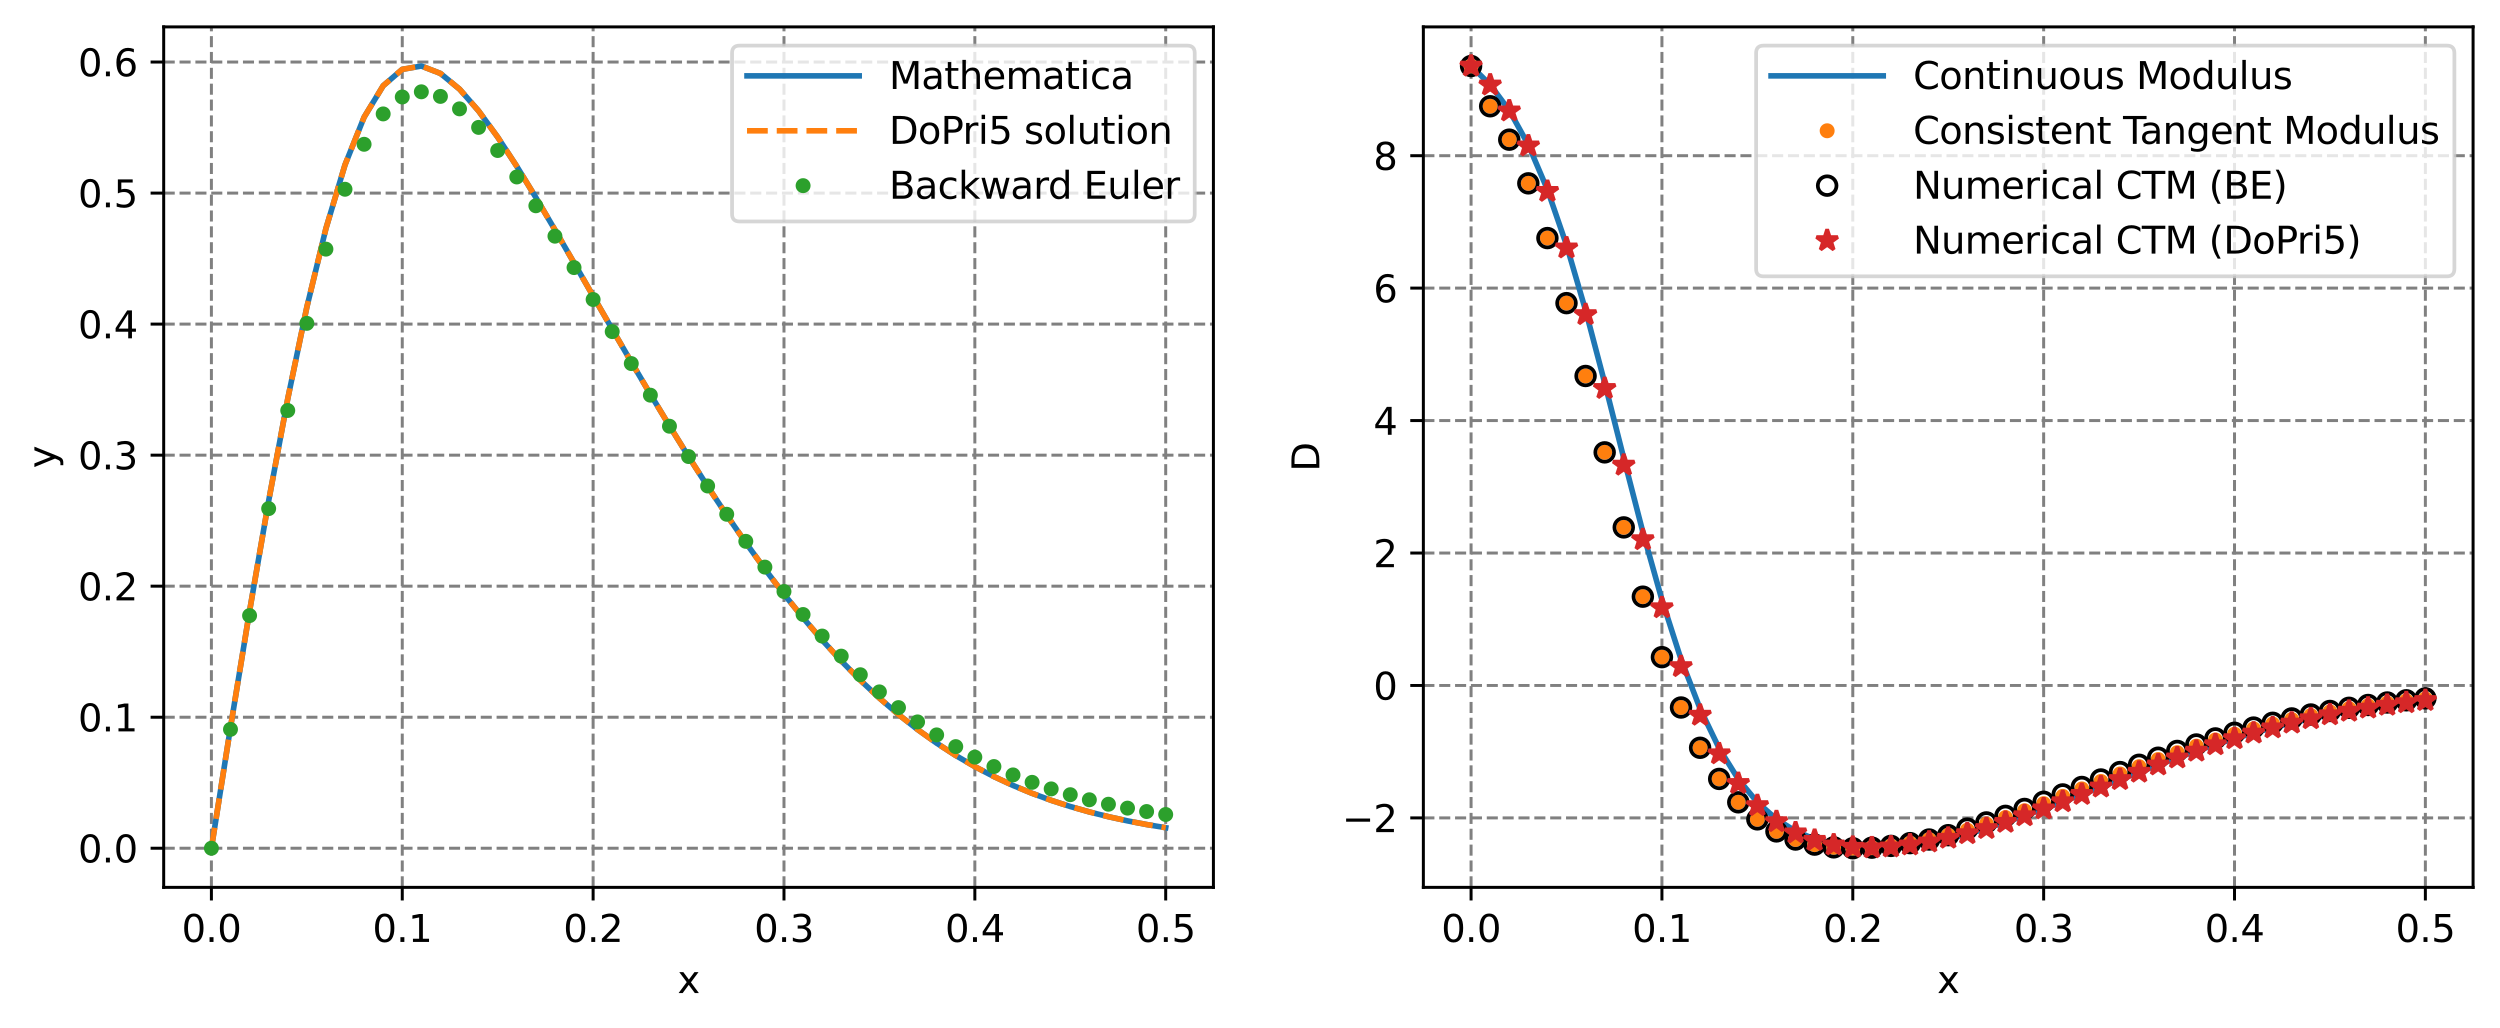 <?xml version="1.0" encoding="utf-8" standalone="no"?>
<!DOCTYPE svg PUBLIC "-//W3C//DTD SVG 1.1//EN"
  "http://www.w3.org/Graphics/SVG/1.1/DTD/svg11.dtd">
<svg xmlns:xlink="http://www.w3.org/1999/xlink" width="668.665pt" height="274.893pt" viewBox="0 0 668.665 274.893" xmlns="http://www.w3.org/2000/svg" version="1.1">
 <defs>
  <style type="text/css">*{stroke-linejoin: round; stroke-linecap: butt}</style>
 </defs>
 <g id="figure_1">
  <g id="patch_1">
   <path d="M 0 274.893 
L 668.665 274.893 
L 668.665 0 
L 0 0 
z
" style="fill: #ffffff"/>
  </g>
  <g id="axes_1">
   <g id="patch_2">
    <path d="M 43.781 237.337 
L 324.547 237.337 
L 324.547 7.2 
L 43.781 7.2 
z
" style="fill: #ffffff"/>
   </g>
   <g id="matplotlib.axis_1">
    <g id="xtick_1">
     <g id="line2d_1">
      <path d="M 56.543 237.337 
L 56.543 7.2 
" clip-path="url(#p859311afb2)" style="fill: none; stroke-dasharray: 2.96,1.28; stroke-dashoffset: 0; stroke: #808080; stroke-width: 0.8"/>
     </g>
     <g id="line2d_2">
      <defs>
       <path id="m3e6420bbf3" d="M 0 0 
L 0 3.5 
" style="stroke: #000000; stroke-width: 0.8"/>
      </defs>
      <g>
       <use xlink:href="#m3e6420bbf3" x="56.543" y="237.337" style="stroke: #000000; stroke-width: 0.8"/>
      </g>
     </g>
     <g id="text_1">
      <!-- 0.0 -->
      <g transform="translate(48.592 251.935) scale(0.1 -0.1)">
       <defs>
        <path id="DejaVuSans-30" d="M 2034 4250 
Q 1547 4250 1301 3770 
Q 1056 3291 1056 2328 
Q 1056 1369 1301 889 
Q 1547 409 2034 409 
Q 2525 409 2770 889 
Q 3016 1369 3016 2328 
Q 3016 3291 2770 3770 
Q 2525 4250 2034 4250 
z
M 2034 4750 
Q 2819 4750 3233 4129 
Q 3647 3509 3647 2328 
Q 3647 1150 3233 529 
Q 2819 -91 2034 -91 
Q 1250 -91 836 529 
Q 422 1150 422 2328 
Q 422 3509 836 4129 
Q 1250 4750 2034 4750 
z
" transform="scale(0.016)"/>
        <path id="DejaVuSans-2e" d="M 684 794 
L 1344 794 
L 1344 0 
L 684 0 
L 684 794 
z
" transform="scale(0.016)"/>
       </defs>
       <use xlink:href="#DejaVuSans-30"/>
       <use xlink:href="#DejaVuSans-2e" x="63.623"/>
       <use xlink:href="#DejaVuSans-30" x="95.41"/>
      </g>
     </g>
    </g>
    <g id="xtick_2">
     <g id="line2d_3">
      <path d="M 107.592 237.337 
L 107.592 7.2 
" clip-path="url(#p859311afb2)" style="fill: none; stroke-dasharray: 2.96,1.28; stroke-dashoffset: 0; stroke: #808080; stroke-width: 0.8"/>
     </g>
     <g id="line2d_4">
      <g>
       <use xlink:href="#m3e6420bbf3" x="107.592" y="237.337" style="stroke: #000000; stroke-width: 0.8"/>
      </g>
     </g>
     <g id="text_2">
      <!-- 0.1 -->
      <g transform="translate(99.64 251.935) scale(0.1 -0.1)">
       <defs>
        <path id="DejaVuSans-31" d="M 794 531 
L 1825 531 
L 1825 4091 
L 703 3866 
L 703 4441 
L 1819 4666 
L 2450 4666 
L 2450 531 
L 3481 531 
L 3481 0 
L 794 0 
L 794 531 
z
" transform="scale(0.016)"/>
       </defs>
       <use xlink:href="#DejaVuSans-30"/>
       <use xlink:href="#DejaVuSans-2e" x="63.623"/>
       <use xlink:href="#DejaVuSans-31" x="95.41"/>
      </g>
     </g>
    </g>
    <g id="xtick_3">
     <g id="line2d_5">
      <path d="M 158.64 237.337 
L 158.64 7.2 
" clip-path="url(#p859311afb2)" style="fill: none; stroke-dasharray: 2.96,1.28; stroke-dashoffset: 0; stroke: #808080; stroke-width: 0.8"/>
     </g>
     <g id="line2d_6">
      <g>
       <use xlink:href="#m3e6420bbf3" x="158.64" y="237.337" style="stroke: #000000; stroke-width: 0.8"/>
      </g>
     </g>
     <g id="text_3">
      <!-- 0.2 -->
      <g transform="translate(150.688 251.935) scale(0.1 -0.1)">
       <defs>
        <path id="DejaVuSans-32" d="M 1228 531 
L 3431 531 
L 3431 0 
L 469 0 
L 469 531 
Q 828 903 1448 1529 
Q 2069 2156 2228 2338 
Q 2531 2678 2651 2914 
Q 2772 3150 2772 3378 
Q 2772 3750 2511 3984 
Q 2250 4219 1831 4219 
Q 1534 4219 1204 4116 
Q 875 4013 500 3803 
L 500 4441 
Q 881 4594 1212 4672 
Q 1544 4750 1819 4750 
Q 2544 4750 2975 4387 
Q 3406 4025 3406 3419 
Q 3406 3131 3298 2873 
Q 3191 2616 2906 2266 
Q 2828 2175 2409 1742 
Q 1991 1309 1228 531 
z
" transform="scale(0.016)"/>
       </defs>
       <use xlink:href="#DejaVuSans-30"/>
       <use xlink:href="#DejaVuSans-2e" x="63.623"/>
       <use xlink:href="#DejaVuSans-32" x="95.41"/>
      </g>
     </g>
    </g>
    <g id="xtick_4">
     <g id="line2d_7">
      <path d="M 209.688 237.337 
L 209.688 7.2 
" clip-path="url(#p859311afb2)" style="fill: none; stroke-dasharray: 2.96,1.28; stroke-dashoffset: 0; stroke: #808080; stroke-width: 0.8"/>
     </g>
     <g id="line2d_8">
      <g>
       <use xlink:href="#m3e6420bbf3" x="209.688" y="237.337" style="stroke: #000000; stroke-width: 0.8"/>
      </g>
     </g>
     <g id="text_4">
      <!-- 0.3 -->
      <g transform="translate(201.736 251.935) scale(0.1 -0.1)">
       <defs>
        <path id="DejaVuSans-33" d="M 2597 2516 
Q 3050 2419 3304 2112 
Q 3559 1806 3559 1356 
Q 3559 666 3084 287 
Q 2609 -91 1734 -91 
Q 1441 -91 1130 -33 
Q 819 25 488 141 
L 488 750 
Q 750 597 1062 519 
Q 1375 441 1716 441 
Q 2309 441 2620 675 
Q 2931 909 2931 1356 
Q 2931 1769 2642 2001 
Q 2353 2234 1838 2234 
L 1294 2234 
L 1294 2753 
L 1863 2753 
Q 2328 2753 2575 2939 
Q 2822 3125 2822 3475 
Q 2822 3834 2567 4026 
Q 2313 4219 1838 4219 
Q 1578 4219 1281 4162 
Q 984 4106 628 3988 
L 628 4550 
Q 988 4650 1302 4700 
Q 1616 4750 1894 4750 
Q 2613 4750 3031 4423 
Q 3450 4097 3450 3541 
Q 3450 3153 3228 2886 
Q 3006 2619 2597 2516 
z
" transform="scale(0.016)"/>
       </defs>
       <use xlink:href="#DejaVuSans-30"/>
       <use xlink:href="#DejaVuSans-2e" x="63.623"/>
       <use xlink:href="#DejaVuSans-33" x="95.41"/>
      </g>
     </g>
    </g>
    <g id="xtick_5">
     <g id="line2d_9">
      <path d="M 260.736 237.337 
L 260.736 7.2 
" clip-path="url(#p859311afb2)" style="fill: none; stroke-dasharray: 2.96,1.28; stroke-dashoffset: 0; stroke: #808080; stroke-width: 0.8"/>
     </g>
     <g id="line2d_10">
      <g>
       <use xlink:href="#m3e6420bbf3" x="260.736" y="237.337" style="stroke: #000000; stroke-width: 0.8"/>
      </g>
     </g>
     <g id="text_5">
      <!-- 0.4 -->
      <g transform="translate(252.785 251.935) scale(0.1 -0.1)">
       <defs>
        <path id="DejaVuSans-34" d="M 2419 4116 
L 825 1625 
L 2419 1625 
L 2419 4116 
z
M 2253 4666 
L 3047 4666 
L 3047 1625 
L 3713 1625 
L 3713 1100 
L 3047 1100 
L 3047 0 
L 2419 0 
L 2419 1100 
L 313 1100 
L 313 1709 
L 2253 4666 
z
" transform="scale(0.016)"/>
       </defs>
       <use xlink:href="#DejaVuSans-30"/>
       <use xlink:href="#DejaVuSans-2e" x="63.623"/>
       <use xlink:href="#DejaVuSans-34" x="95.41"/>
      </g>
     </g>
    </g>
    <g id="xtick_6">
     <g id="line2d_11">
      <path d="M 311.785 237.337 
L 311.785 7.2 
" clip-path="url(#p859311afb2)" style="fill: none; stroke-dasharray: 2.96,1.28; stroke-dashoffset: 0; stroke: #808080; stroke-width: 0.8"/>
     </g>
     <g id="line2d_12">
      <g>
       <use xlink:href="#m3e6420bbf3" x="311.785" y="237.337" style="stroke: #000000; stroke-width: 0.8"/>
      </g>
     </g>
     <g id="text_6">
      <!-- 0.5 -->
      <g transform="translate(303.833 251.935) scale(0.1 -0.1)">
       <defs>
        <path id="DejaVuSans-35" d="M 691 4666 
L 3169 4666 
L 3169 4134 
L 1269 4134 
L 1269 2991 
Q 1406 3038 1543 3061 
Q 1681 3084 1819 3084 
Q 2600 3084 3056 2656 
Q 3513 2228 3513 1497 
Q 3513 744 3044 326 
Q 2575 -91 1722 -91 
Q 1428 -91 1123 -41 
Q 819 9 494 109 
L 494 744 
Q 775 591 1075 516 
Q 1375 441 1709 441 
Q 2250 441 2565 725 
Q 2881 1009 2881 1497 
Q 2881 1984 2565 2268 
Q 2250 2553 1709 2553 
Q 1456 2553 1204 2497 
Q 953 2441 691 2322 
L 691 4666 
z
" transform="scale(0.016)"/>
       </defs>
       <use xlink:href="#DejaVuSans-30"/>
       <use xlink:href="#DejaVuSans-2e" x="63.623"/>
       <use xlink:href="#DejaVuSans-35" x="95.41"/>
      </g>
     </g>
    </g>
    <g id="text_7">
     <!-- x -->
     <g transform="translate(181.205 265.614) scale(0.1 -0.1)">
      <defs>
       <path id="DejaVuSans-78" d="M 3513 3500 
L 2247 1797 
L 3578 0 
L 2900 0 
L 1881 1375 
L 863 0 
L 184 0 
L 1544 1831 
L 300 3500 
L 978 3500 
L 1906 2253 
L 2834 3500 
L 3513 3500 
z
" transform="scale(0.016)"/>
      </defs>
      <use xlink:href="#DejaVuSans-78"/>
     </g>
    </g>
   </g>
   <g id="matplotlib.axis_2">
    <g id="ytick_1">
     <g id="line2d_13">
      <path d="M 43.781 226.876 
L 324.547 226.876 
" clip-path="url(#p859311afb2)" style="fill: none; stroke-dasharray: 2.96,1.28; stroke-dashoffset: 0; stroke: #808080; stroke-width: 0.8"/>
     </g>
     <g id="line2d_14">
      <defs>
       <path id="mfc6f5c7942" d="M 0 0 
L -3.5 0 
" style="stroke: #000000; stroke-width: 0.8"/>
      </defs>
      <g>
       <use xlink:href="#mfc6f5c7942" x="43.781" y="226.876" style="stroke: #000000; stroke-width: 0.8"/>
      </g>
     </g>
     <g id="text_8">
      <!-- 0.0 -->
      <g transform="translate(20.878 230.675) scale(0.1 -0.1)">
       <use xlink:href="#DejaVuSans-30"/>
       <use xlink:href="#DejaVuSans-2e" x="63.623"/>
       <use xlink:href="#DejaVuSans-30" x="95.41"/>
      </g>
     </g>
    </g>
    <g id="ytick_2">
     <g id="line2d_15">
      <path d="M 43.781 191.83 
L 324.547 191.83 
" clip-path="url(#p859311afb2)" style="fill: none; stroke-dasharray: 2.96,1.28; stroke-dashoffset: 0; stroke: #808080; stroke-width: 0.8"/>
     </g>
     <g id="line2d_16">
      <g>
       <use xlink:href="#mfc6f5c7942" x="43.781" y="191.83" style="stroke: #000000; stroke-width: 0.8"/>
      </g>
     </g>
     <g id="text_9">
      <!-- 0.1 -->
      <g transform="translate(20.878 195.629) scale(0.1 -0.1)">
       <use xlink:href="#DejaVuSans-30"/>
       <use xlink:href="#DejaVuSans-2e" x="63.623"/>
       <use xlink:href="#DejaVuSans-31" x="95.41"/>
      </g>
     </g>
    </g>
    <g id="ytick_3">
     <g id="line2d_17">
      <path d="M 43.781 156.784 
L 324.547 156.784 
" clip-path="url(#p859311afb2)" style="fill: none; stroke-dasharray: 2.96,1.28; stroke-dashoffset: 0; stroke: #808080; stroke-width: 0.8"/>
     </g>
     <g id="line2d_18">
      <g>
       <use xlink:href="#mfc6f5c7942" x="43.781" y="156.784" style="stroke: #000000; stroke-width: 0.8"/>
      </g>
     </g>
     <g id="text_10">
      <!-- 0.2 -->
      <g transform="translate(20.878 160.583) scale(0.1 -0.1)">
       <use xlink:href="#DejaVuSans-30"/>
       <use xlink:href="#DejaVuSans-2e" x="63.623"/>
       <use xlink:href="#DejaVuSans-32" x="95.41"/>
      </g>
     </g>
    </g>
    <g id="ytick_4">
     <g id="line2d_19">
      <path d="M 43.781 121.738 
L 324.547 121.738 
" clip-path="url(#p859311afb2)" style="fill: none; stroke-dasharray: 2.96,1.28; stroke-dashoffset: 0; stroke: #808080; stroke-width: 0.8"/>
     </g>
     <g id="line2d_20">
      <g>
       <use xlink:href="#mfc6f5c7942" x="43.781" y="121.738" style="stroke: #000000; stroke-width: 0.8"/>
      </g>
     </g>
     <g id="text_11">
      <!-- 0.3 -->
      <g transform="translate(20.878 125.537) scale(0.1 -0.1)">
       <use xlink:href="#DejaVuSans-30"/>
       <use xlink:href="#DejaVuSans-2e" x="63.623"/>
       <use xlink:href="#DejaVuSans-33" x="95.41"/>
      </g>
     </g>
    </g>
    <g id="ytick_5">
     <g id="line2d_21">
      <path d="M 43.781 86.692 
L 324.547 86.692 
" clip-path="url(#p859311afb2)" style="fill: none; stroke-dasharray: 2.96,1.28; stroke-dashoffset: 0; stroke: #808080; stroke-width: 0.8"/>
     </g>
     <g id="line2d_22">
      <g>
       <use xlink:href="#mfc6f5c7942" x="43.781" y="86.692" style="stroke: #000000; stroke-width: 0.8"/>
      </g>
     </g>
     <g id="text_12">
      <!-- 0.4 -->
      <g transform="translate(20.878 90.491) scale(0.1 -0.1)">
       <use xlink:href="#DejaVuSans-30"/>
       <use xlink:href="#DejaVuSans-2e" x="63.623"/>
       <use xlink:href="#DejaVuSans-34" x="95.41"/>
      </g>
     </g>
    </g>
    <g id="ytick_6">
     <g id="line2d_23">
      <path d="M 43.781 51.646 
L 324.547 51.646 
" clip-path="url(#p859311afb2)" style="fill: none; stroke-dasharray: 2.96,1.28; stroke-dashoffset: 0; stroke: #808080; stroke-width: 0.8"/>
     </g>
     <g id="line2d_24">
      <g>
       <use xlink:href="#mfc6f5c7942" x="43.781" y="51.646" style="stroke: #000000; stroke-width: 0.8"/>
      </g>
     </g>
     <g id="text_13">
      <!-- 0.5 -->
      <g transform="translate(20.878 55.445) scale(0.1 -0.1)">
       <use xlink:href="#DejaVuSans-30"/>
       <use xlink:href="#DejaVuSans-2e" x="63.623"/>
       <use xlink:href="#DejaVuSans-35" x="95.41"/>
      </g>
     </g>
    </g>
    <g id="ytick_7">
     <g id="line2d_25">
      <path d="M 43.781 16.6 
L 324.547 16.6 
" clip-path="url(#p859311afb2)" style="fill: none; stroke-dasharray: 2.96,1.28; stroke-dashoffset: 0; stroke: #808080; stroke-width: 0.8"/>
     </g>
     <g id="line2d_26">
      <g>
       <use xlink:href="#mfc6f5c7942" x="43.781" y="16.6" style="stroke: #000000; stroke-width: 0.8"/>
      </g>
     </g>
     <g id="text_14">
      <!-- 0.6 -->
      <g transform="translate(20.878 20.399) scale(0.1 -0.1)">
       <defs>
        <path id="DejaVuSans-36" d="M 2113 2584 
Q 1688 2584 1439 2293 
Q 1191 2003 1191 1497 
Q 1191 994 1439 701 
Q 1688 409 2113 409 
Q 2538 409 2786 701 
Q 3034 994 3034 1497 
Q 3034 2003 2786 2293 
Q 2538 2584 2113 2584 
z
M 3366 4563 
L 3366 3988 
Q 3128 4100 2886 4159 
Q 2644 4219 2406 4219 
Q 1781 4219 1451 3797 
Q 1122 3375 1075 2522 
Q 1259 2794 1537 2939 
Q 1816 3084 2150 3084 
Q 2853 3084 3261 2657 
Q 3669 2231 3669 1497 
Q 3669 778 3244 343 
Q 2819 -91 2113 -91 
Q 1303 -91 875 529 
Q 447 1150 447 2328 
Q 447 3434 972 4092 
Q 1497 4750 2381 4750 
Q 2619 4750 2861 4703 
Q 3103 4656 3366 4563 
z
" transform="scale(0.016)"/>
       </defs>
       <use xlink:href="#DejaVuSans-30"/>
       <use xlink:href="#DejaVuSans-2e" x="63.623"/>
       <use xlink:href="#DejaVuSans-36" x="95.41"/>
      </g>
     </g>
    </g>
    <g id="text_15">
     <!-- y -->
     <g transform="translate(14.798 125.228) rotate(-90) scale(0.1 -0.1)">
      <defs>
       <path id="DejaVuSans-79" d="M 2059 -325 
Q 1816 -950 1584 -1140 
Q 1353 -1331 966 -1331 
L 506 -1331 
L 506 -850 
L 844 -850 
Q 1081 -850 1212 -737 
Q 1344 -625 1503 -206 
L 1606 56 
L 191 3500 
L 800 3500 
L 1894 763 
L 2988 3500 
L 3597 3500 
L 2059 -325 
z
" transform="scale(0.016)"/>
      </defs>
      <use xlink:href="#DejaVuSans-79"/>
     </g>
    </g>
   </g>
   <g id="line2d_27">
    <path d="M 56.543 226.876 
L 61.648 194.566 
L 66.753 163.444 
L 71.858 133.957 
L 76.963 106.655 
L 82.067 82.168 
L 87.172 61.131 
L 92.277 44.084 
L 97.382 31.345 
L 102.487 22.93 
L 107.592 18.544 
L 112.696 17.661 
L 117.801 19.639 
L 122.906 23.835 
L 128.011 29.673 
L 133.116 36.682 
L 138.22 44.492 
L 143.325 52.827 
L 148.43 61.482 
L 153.535 70.307 
L 158.64 79.191 
L 163.745 88.05 
L 168.849 96.82 
L 173.954 105.45 
L 179.059 113.896 
L 184.164 122.121 
L 189.269 130.094 
L 194.374 137.785 
L 199.478 145.168 
L 204.583 152.22 
L 209.688 158.92 
L 214.793 165.253 
L 219.898 171.205 
L 225.002 176.769 
L 230.107 181.94 
L 235.212 186.719 
L 240.317 191.111 
L 245.422 195.125 
L 250.527 198.774 
L 255.631 202.076 
L 260.736 205.047 
L 265.841 207.709 
L 270.946 210.085 
L 276.051 212.196 
L 281.156 214.066 
L 286.26 215.716 
L 291.365 217.168 
L 296.47 218.442 
L 301.575 219.558 
L 306.68 220.533 
L 311.785 221.383 
" clip-path="url(#p859311afb2)" style="fill: none; stroke: #1f77b4; stroke-width: 1.5; stroke-linecap: square"/>
   </g>
   <g id="line2d_28">
    <path d="M 56.543 226.876 
L 61.648 194.566 
L 66.753 163.444 
L 71.858 133.957 
L 76.963 106.655 
L 82.067 82.168 
L 87.172 61.131 
L 92.277 44.084 
L 97.382 31.346 
L 102.487 22.93 
L 107.592 18.544 
L 112.696 17.661 
L 117.801 19.639 
L 122.906 23.835 
L 128.011 29.673 
L 133.116 36.682 
L 138.22 44.492 
L 143.325 52.827 
L 148.43 61.482 
L 153.535 70.307 
L 158.64 79.191 
L 163.745 88.05 
L 168.849 96.82 
L 173.954 105.45 
L 179.059 113.896 
L 184.164 122.121 
L 189.269 130.094 
L 194.374 137.785 
L 199.478 145.168 
L 204.583 152.22 
L 209.688 158.92 
L 214.793 165.253 
L 219.898 171.205 
L 225.002 176.769 
L 230.107 181.94 
L 235.212 186.719 
L 240.317 191.111 
L 245.422 195.125 
L 250.527 198.774 
L 255.631 202.076 
L 260.736 205.047 
L 265.841 207.709 
L 270.946 210.085 
L 276.051 212.196 
L 281.156 214.066 
L 286.26 215.716 
L 291.365 217.168 
L 296.47 218.442 
L 301.575 219.558 
L 306.68 220.533 
L 311.785 221.383 
" clip-path="url(#p859311afb2)" style="fill: none; stroke-dasharray: 5.55,2.4; stroke-dashoffset: 0; stroke: #ff7f0e; stroke-width: 1.5"/>
   </g>
   <g id="line2d_29">
    <defs>
     <path id="mefa5483db4" d="M 0 1.5 
C 0.398 1.5 0.779 1.342 1.061 1.061 
C 1.342 0.779 1.5 0.398 1.5 0 
C 1.5 -0.398 1.342 -0.779 1.061 -1.061 
C 0.779 -1.342 0.398 -1.5 0 -1.5 
C -0.398 -1.5 -0.779 -1.342 -1.061 -1.061 
C -1.342 -0.779 -1.5 -0.398 -1.5 0 
C -1.5 0.398 -1.342 0.779 -1.061 1.061 
C -0.779 1.342 -0.398 1.5 0 1.5 
z
" style="stroke: #2ca02c"/>
    </defs>
    <g clip-path="url(#p859311afb2)">
     <use xlink:href="#mefa5483db4" x="56.543" y="226.876" style="fill: #2ca02c; stroke: #2ca02c"/>
     <use xlink:href="#mefa5483db4" x="61.648" y="195.08" style="fill: #2ca02c; stroke: #2ca02c"/>
     <use xlink:href="#mefa5483db4" x="66.753" y="164.644" style="fill: #2ca02c; stroke: #2ca02c"/>
     <use xlink:href="#mefa5483db4" x="71.858" y="136.034" style="fill: #2ca02c; stroke: #2ca02c"/>
     <use xlink:href="#mefa5483db4" x="76.963" y="109.792" style="fill: #2ca02c; stroke: #2ca02c"/>
     <use xlink:href="#mefa5483db4" x="82.067" y="86.486" style="fill: #2ca02c; stroke: #2ca02c"/>
     <use xlink:href="#mefa5483db4" x="87.172" y="66.636" style="fill: #2ca02c; stroke: #2ca02c"/>
     <use xlink:href="#mefa5483db4" x="92.277" y="50.619" style="fill: #2ca02c; stroke: #2ca02c"/>
     <use xlink:href="#mefa5483db4" x="97.382" y="38.593" style="fill: #2ca02c; stroke: #2ca02c"/>
     <use xlink:href="#mefa5483db4" x="102.487" y="30.469" style="fill: #2ca02c; stroke: #2ca02c"/>
     <use xlink:href="#mefa5483db4" x="107.592" y="25.941" style="fill: #2ca02c; stroke: #2ca02c"/>
     <use xlink:href="#mefa5483db4" x="112.696" y="24.554" style="fill: #2ca02c; stroke: #2ca02c"/>
     <use xlink:href="#mefa5483db4" x="117.801" y="25.785" style="fill: #2ca02c; stroke: #2ca02c"/>
     <use xlink:href="#mefa5483db4" x="122.906" y="29.115" style="fill: #2ca02c; stroke: #2ca02c"/>
     <use xlink:href="#mefa5483db4" x="128.011" y="34.073" style="fill: #2ca02c; stroke: #2ca02c"/>
     <use xlink:href="#mefa5483db4" x="133.116" y="40.255" style="fill: #2ca02c; stroke: #2ca02c"/>
     <use xlink:href="#mefa5483db4" x="138.22" y="47.331" style="fill: #2ca02c; stroke: #2ca02c"/>
     <use xlink:href="#mefa5483db4" x="143.325" y="55.038" style="fill: #2ca02c; stroke: #2ca02c"/>
     <use xlink:href="#mefa5483db4" x="148.43" y="63.17" style="fill: #2ca02c; stroke: #2ca02c"/>
     <use xlink:href="#mefa5483db4" x="153.535" y="71.569" style="fill: #2ca02c; stroke: #2ca02c"/>
     <use xlink:href="#mefa5483db4" x="158.64" y="80.109" style="fill: #2ca02c; stroke: #2ca02c"/>
     <use xlink:href="#mefa5483db4" x="163.745" y="88.692" style="fill: #2ca02c; stroke: #2ca02c"/>
     <use xlink:href="#mefa5483db4" x="168.849" y="97.242" style="fill: #2ca02c; stroke: #2ca02c"/>
     <use xlink:href="#mefa5483db4" x="173.954" y="105.695" style="fill: #2ca02c; stroke: #2ca02c"/>
     <use xlink:href="#mefa5483db4" x="179.059" y="113.999" style="fill: #2ca02c; stroke: #2ca02c"/>
     <use xlink:href="#mefa5483db4" x="184.164" y="122.108" style="fill: #2ca02c; stroke: #2ca02c"/>
     <use xlink:href="#mefa5483db4" x="189.269" y="129.983" style="fill: #2ca02c; stroke: #2ca02c"/>
     <use xlink:href="#mefa5483db4" x="194.374" y="137.55" style="fill: #2ca02c; stroke: #2ca02c"/>
     <use xlink:href="#mefa5483db4" x="199.478" y="144.789" style="fill: #2ca02c; stroke: #2ca02c"/>
     <use xlink:href="#mefa5483db4" x="204.583" y="151.681" style="fill: #2ca02c; stroke: #2ca02c"/>
     <use xlink:href="#mefa5483db4" x="209.688" y="158.208" style="fill: #2ca02c; stroke: #2ca02c"/>
     <use xlink:href="#mefa5483db4" x="214.793" y="164.359" style="fill: #2ca02c; stroke: #2ca02c"/>
     <use xlink:href="#mefa5483db4" x="219.898" y="170.122" style="fill: #2ca02c; stroke: #2ca02c"/>
     <use xlink:href="#mefa5483db4" x="225.002" y="175.493" style="fill: #2ca02c; stroke: #2ca02c"/>
     <use xlink:href="#mefa5483db4" x="230.107" y="180.469" style="fill: #2ca02c; stroke: #2ca02c"/>
     <use xlink:href="#mefa5483db4" x="235.212" y="185.055" style="fill: #2ca02c; stroke: #2ca02c"/>
     <use xlink:href="#mefa5483db4" x="240.317" y="189.257" style="fill: #2ca02c; stroke: #2ca02c"/>
     <use xlink:href="#mefa5483db4" x="245.422" y="193.087" style="fill: #2ca02c; stroke: #2ca02c"/>
     <use xlink:href="#mefa5483db4" x="250.527" y="196.56" style="fill: #2ca02c; stroke: #2ca02c"/>
     <use xlink:href="#mefa5483db4" x="255.631" y="199.693" style="fill: #2ca02c; stroke: #2ca02c"/>
     <use xlink:href="#mefa5483db4" x="260.736" y="202.507" style="fill: #2ca02c; stroke: #2ca02c"/>
     <use xlink:href="#mefa5483db4" x="265.841" y="205.023" style="fill: #2ca02c; stroke: #2ca02c"/>
     <use xlink:href="#mefa5483db4" x="270.946" y="207.262" style="fill: #2ca02c; stroke: #2ca02c"/>
     <use xlink:href="#mefa5483db4" x="276.051" y="209.249" style="fill: #2ca02c; stroke: #2ca02c"/>
     <use xlink:href="#mefa5483db4" x="281.156" y="211.005" style="fill: #2ca02c; stroke: #2ca02c"/>
     <use xlink:href="#mefa5483db4" x="286.26" y="212.553" style="fill: #2ca02c; stroke: #2ca02c"/>
     <use xlink:href="#mefa5483db4" x="291.365" y="213.913" style="fill: #2ca02c; stroke: #2ca02c"/>
     <use xlink:href="#mefa5483db4" x="296.47" y="215.105" style="fill: #2ca02c; stroke: #2ca02c"/>
     <use xlink:href="#mefa5483db4" x="301.575" y="216.147" style="fill: #2ca02c; stroke: #2ca02c"/>
     <use xlink:href="#mefa5483db4" x="306.68" y="217.057" style="fill: #2ca02c; stroke: #2ca02c"/>
     <use xlink:href="#mefa5483db4" x="311.785" y="217.85" style="fill: #2ca02c; stroke: #2ca02c"/>
    </g>
   </g>
   <g id="patch_3">
    <path d="M 43.781 237.337 
L 43.781 7.2 
" style="fill: none; stroke: #000000; stroke-width: 0.8; stroke-linejoin: miter; stroke-linecap: square"/>
   </g>
   <g id="patch_4">
    <path d="M 324.547 237.337 
L 324.547 7.2 
" style="fill: none; stroke: #000000; stroke-width: 0.8; stroke-linejoin: miter; stroke-linecap: square"/>
   </g>
   <g id="patch_5">
    <path d="M 43.781 237.337 
L 324.547 237.337 
" style="fill: none; stroke: #000000; stroke-width: 0.8; stroke-linejoin: miter; stroke-linecap: square"/>
   </g>
   <g id="patch_6">
    <path d="M 43.781 7.2 
L 324.547 7.2 
" style="fill: none; stroke: #000000; stroke-width: 0.8; stroke-linejoin: miter; stroke-linecap: square"/>
   </g>
   <g id="legend_1">
    <g id="patch_7">
     <path d="M 197.801 59.234 
L 317.547 59.234 
Q 319.547 59.234 319.547 57.234 
L 319.547 14.2 
Q 319.547 12.2 317.547 12.2 
L 197.801 12.2 
Q 195.801 12.2 195.801 14.2 
L 195.801 57.234 
Q 195.801 59.234 197.801 59.234 
z
" style="fill: #ffffff; opacity: 0.8; stroke: #cccccc; stroke-linejoin: miter"/>
    </g>
    <g id="line2d_30">
     <path d="M 199.801 20.298 
L 214.801 20.298 
L 229.801 20.298 
" style="fill: none; stroke: #1f77b4; stroke-width: 1.5; stroke-linecap: square"/>
    </g>
    <g id="text_16">
     <!-- Mathematica -->
     <g transform="translate(237.801 23.798) scale(0.1 -0.1)">
      <defs>
       <path id="DejaVuSans-4d" d="M 628 4666 
L 1569 4666 
L 2759 1491 
L 3956 4666 
L 4897 4666 
L 4897 0 
L 4281 0 
L 4281 4097 
L 3078 897 
L 2444 897 
L 1241 4097 
L 1241 0 
L 628 0 
L 628 4666 
z
" transform="scale(0.016)"/>
       <path id="DejaVuSans-61" d="M 2194 1759 
Q 1497 1759 1228 1600 
Q 959 1441 959 1056 
Q 959 750 1161 570 
Q 1363 391 1709 391 
Q 2188 391 2477 730 
Q 2766 1069 2766 1631 
L 2766 1759 
L 2194 1759 
z
M 3341 1997 
L 3341 0 
L 2766 0 
L 2766 531 
Q 2569 213 2275 61 
Q 1981 -91 1556 -91 
Q 1019 -91 701 211 
Q 384 513 384 1019 
Q 384 1609 779 1909 
Q 1175 2209 1959 2209 
L 2766 2209 
L 2766 2266 
Q 2766 2663 2505 2880 
Q 2244 3097 1772 3097 
Q 1472 3097 1187 3025 
Q 903 2953 641 2809 
L 641 3341 
Q 956 3463 1253 3523 
Q 1550 3584 1831 3584 
Q 2591 3584 2966 3190 
Q 3341 2797 3341 1997 
z
" transform="scale(0.016)"/>
       <path id="DejaVuSans-74" d="M 1172 4494 
L 1172 3500 
L 2356 3500 
L 2356 3053 
L 1172 3053 
L 1172 1153 
Q 1172 725 1289 603 
Q 1406 481 1766 481 
L 2356 481 
L 2356 0 
L 1766 0 
Q 1100 0 847 248 
Q 594 497 594 1153 
L 594 3053 
L 172 3053 
L 172 3500 
L 594 3500 
L 594 4494 
L 1172 4494 
z
" transform="scale(0.016)"/>
       <path id="DejaVuSans-68" d="M 3513 2113 
L 3513 0 
L 2938 0 
L 2938 2094 
Q 2938 2591 2744 2837 
Q 2550 3084 2163 3084 
Q 1697 3084 1428 2787 
Q 1159 2491 1159 1978 
L 1159 0 
L 581 0 
L 581 4863 
L 1159 4863 
L 1159 2956 
Q 1366 3272 1645 3428 
Q 1925 3584 2291 3584 
Q 2894 3584 3203 3211 
Q 3513 2838 3513 2113 
z
" transform="scale(0.016)"/>
       <path id="DejaVuSans-65" d="M 3597 1894 
L 3597 1613 
L 953 1613 
Q 991 1019 1311 708 
Q 1631 397 2203 397 
Q 2534 397 2845 478 
Q 3156 559 3463 722 
L 3463 178 
Q 3153 47 2828 -22 
Q 2503 -91 2169 -91 
Q 1331 -91 842 396 
Q 353 884 353 1716 
Q 353 2575 817 3079 
Q 1281 3584 2069 3584 
Q 2775 3584 3186 3129 
Q 3597 2675 3597 1894 
z
M 3022 2063 
Q 3016 2534 2758 2815 
Q 2500 3097 2075 3097 
Q 1594 3097 1305 2825 
Q 1016 2553 972 2059 
L 3022 2063 
z
" transform="scale(0.016)"/>
       <path id="DejaVuSans-6d" d="M 3328 2828 
Q 3544 3216 3844 3400 
Q 4144 3584 4550 3584 
Q 5097 3584 5394 3201 
Q 5691 2819 5691 2113 
L 5691 0 
L 5113 0 
L 5113 2094 
Q 5113 2597 4934 2840 
Q 4756 3084 4391 3084 
Q 3944 3084 3684 2787 
Q 3425 2491 3425 1978 
L 3425 0 
L 2847 0 
L 2847 2094 
Q 2847 2600 2669 2842 
Q 2491 3084 2119 3084 
Q 1678 3084 1418 2786 
Q 1159 2488 1159 1978 
L 1159 0 
L 581 0 
L 581 3500 
L 1159 3500 
L 1159 2956 
Q 1356 3278 1631 3431 
Q 1906 3584 2284 3584 
Q 2666 3584 2933 3390 
Q 3200 3197 3328 2828 
z
" transform="scale(0.016)"/>
       <path id="DejaVuSans-69" d="M 603 3500 
L 1178 3500 
L 1178 0 
L 603 0 
L 603 3500 
z
M 603 4863 
L 1178 4863 
L 1178 4134 
L 603 4134 
L 603 4863 
z
" transform="scale(0.016)"/>
       <path id="DejaVuSans-63" d="M 3122 3366 
L 3122 2828 
Q 2878 2963 2633 3030 
Q 2388 3097 2138 3097 
Q 1578 3097 1268 2742 
Q 959 2388 959 1747 
Q 959 1106 1268 751 
Q 1578 397 2138 397 
Q 2388 397 2633 464 
Q 2878 531 3122 666 
L 3122 134 
Q 2881 22 2623 -34 
Q 2366 -91 2075 -91 
Q 1284 -91 818 406 
Q 353 903 353 1747 
Q 353 2603 823 3093 
Q 1294 3584 2113 3584 
Q 2378 3584 2631 3529 
Q 2884 3475 3122 3366 
z
" transform="scale(0.016)"/>
      </defs>
      <use xlink:href="#DejaVuSans-4d"/>
      <use xlink:href="#DejaVuSans-61" x="86.279"/>
      <use xlink:href="#DejaVuSans-74" x="147.559"/>
      <use xlink:href="#DejaVuSans-68" x="186.768"/>
      <use xlink:href="#DejaVuSans-65" x="250.146"/>
      <use xlink:href="#DejaVuSans-6d" x="311.67"/>
      <use xlink:href="#DejaVuSans-61" x="409.082"/>
      <use xlink:href="#DejaVuSans-74" x="470.361"/>
      <use xlink:href="#DejaVuSans-69" x="509.57"/>
      <use xlink:href="#DejaVuSans-63" x="537.354"/>
      <use xlink:href="#DejaVuSans-61" x="592.334"/>
     </g>
    </g>
    <g id="line2d_31">
     <path d="M 199.801 34.977 
L 214.801 34.977 
L 229.801 34.977 
" style="fill: none; stroke-dasharray: 5.55,2.4; stroke-dashoffset: 0; stroke: #ff7f0e; stroke-width: 1.5"/>
    </g>
    <g id="text_17">
     <!-- DoPri5 solution -->
     <g transform="translate(237.801 38.477) scale(0.1 -0.1)">
      <defs>
       <path id="DejaVuSans-44" d="M 1259 4147 
L 1259 519 
L 2022 519 
Q 2988 519 3436 956 
Q 3884 1394 3884 2338 
Q 3884 3275 3436 3711 
Q 2988 4147 2022 4147 
L 1259 4147 
z
M 628 4666 
L 1925 4666 
Q 3281 4666 3915 4102 
Q 4550 3538 4550 2338 
Q 4550 1131 3912 565 
Q 3275 0 1925 0 
L 628 0 
L 628 4666 
z
" transform="scale(0.016)"/>
       <path id="DejaVuSans-6f" d="M 1959 3097 
Q 1497 3097 1228 2736 
Q 959 2375 959 1747 
Q 959 1119 1226 758 
Q 1494 397 1959 397 
Q 2419 397 2687 759 
Q 2956 1122 2956 1747 
Q 2956 2369 2687 2733 
Q 2419 3097 1959 3097 
z
M 1959 3584 
Q 2709 3584 3137 3096 
Q 3566 2609 3566 1747 
Q 3566 888 3137 398 
Q 2709 -91 1959 -91 
Q 1206 -91 779 398 
Q 353 888 353 1747 
Q 353 2609 779 3096 
Q 1206 3584 1959 3584 
z
" transform="scale(0.016)"/>
       <path id="DejaVuSans-50" d="M 1259 4147 
L 1259 2394 
L 2053 2394 
Q 2494 2394 2734 2622 
Q 2975 2850 2975 3272 
Q 2975 3691 2734 3919 
Q 2494 4147 2053 4147 
L 1259 4147 
z
M 628 4666 
L 2053 4666 
Q 2838 4666 3239 4311 
Q 3641 3956 3641 3272 
Q 3641 2581 3239 2228 
Q 2838 1875 2053 1875 
L 1259 1875 
L 1259 0 
L 628 0 
L 628 4666 
z
" transform="scale(0.016)"/>
       <path id="DejaVuSans-72" d="M 2631 2963 
Q 2534 3019 2420 3045 
Q 2306 3072 2169 3072 
Q 1681 3072 1420 2755 
Q 1159 2438 1159 1844 
L 1159 0 
L 581 0 
L 581 3500 
L 1159 3500 
L 1159 2956 
Q 1341 3275 1631 3429 
Q 1922 3584 2338 3584 
Q 2397 3584 2469 3576 
Q 2541 3569 2628 3553 
L 2631 2963 
z
" transform="scale(0.016)"/>
       <path id="DejaVuSans-20" transform="scale(0.016)"/>
       <path id="DejaVuSans-73" d="M 2834 3397 
L 2834 2853 
Q 2591 2978 2328 3040 
Q 2066 3103 1784 3103 
Q 1356 3103 1142 2972 
Q 928 2841 928 2578 
Q 928 2378 1081 2264 
Q 1234 2150 1697 2047 
L 1894 2003 
Q 2506 1872 2764 1633 
Q 3022 1394 3022 966 
Q 3022 478 2636 193 
Q 2250 -91 1575 -91 
Q 1294 -91 989 -36 
Q 684 19 347 128 
L 347 722 
Q 666 556 975 473 
Q 1284 391 1588 391 
Q 1994 391 2212 530 
Q 2431 669 2431 922 
Q 2431 1156 2273 1281 
Q 2116 1406 1581 1522 
L 1381 1569 
Q 847 1681 609 1914 
Q 372 2147 372 2553 
Q 372 3047 722 3315 
Q 1072 3584 1716 3584 
Q 2034 3584 2315 3537 
Q 2597 3491 2834 3397 
z
" transform="scale(0.016)"/>
       <path id="DejaVuSans-6c" d="M 603 4863 
L 1178 4863 
L 1178 0 
L 603 0 
L 603 4863 
z
" transform="scale(0.016)"/>
       <path id="DejaVuSans-75" d="M 544 1381 
L 544 3500 
L 1119 3500 
L 1119 1403 
Q 1119 906 1312 657 
Q 1506 409 1894 409 
Q 2359 409 2629 706 
Q 2900 1003 2900 1516 
L 2900 3500 
L 3475 3500 
L 3475 0 
L 2900 0 
L 2900 538 
Q 2691 219 2414 64 
Q 2138 -91 1772 -91 
Q 1169 -91 856 284 
Q 544 659 544 1381 
z
M 1991 3584 
L 1991 3584 
z
" transform="scale(0.016)"/>
       <path id="DejaVuSans-6e" d="M 3513 2113 
L 3513 0 
L 2938 0 
L 2938 2094 
Q 2938 2591 2744 2837 
Q 2550 3084 2163 3084 
Q 1697 3084 1428 2787 
Q 1159 2491 1159 1978 
L 1159 0 
L 581 0 
L 581 3500 
L 1159 3500 
L 1159 2956 
Q 1366 3272 1645 3428 
Q 1925 3584 2291 3584 
Q 2894 3584 3203 3211 
Q 3513 2838 3513 2113 
z
" transform="scale(0.016)"/>
      </defs>
      <use xlink:href="#DejaVuSans-44"/>
      <use xlink:href="#DejaVuSans-6f" x="77.002"/>
      <use xlink:href="#DejaVuSans-50" x="138.184"/>
      <use xlink:href="#DejaVuSans-72" x="196.736"/>
      <use xlink:href="#DejaVuSans-69" x="237.85"/>
      <use xlink:href="#DejaVuSans-35" x="265.633"/>
      <use xlink:href="#DejaVuSans-20" x="329.256"/>
      <use xlink:href="#DejaVuSans-73" x="361.043"/>
      <use xlink:href="#DejaVuSans-6f" x="413.143"/>
      <use xlink:href="#DejaVuSans-6c" x="474.324"/>
      <use xlink:href="#DejaVuSans-75" x="502.107"/>
      <use xlink:href="#DejaVuSans-74" x="565.486"/>
      <use xlink:href="#DejaVuSans-69" x="604.695"/>
      <use xlink:href="#DejaVuSans-6f" x="632.479"/>
      <use xlink:href="#DejaVuSans-6e" x="693.66"/>
     </g>
    </g>
    <g id="line2d_32">
     <g>
      <use xlink:href="#mefa5483db4" x="214.801" y="49.655" style="fill: #2ca02c; stroke: #2ca02c"/>
     </g>
    </g>
    <g id="text_18">
     <!-- Backward Euler -->
     <g transform="translate(237.801 53.155) scale(0.1 -0.1)">
      <defs>
       <path id="DejaVuSans-42" d="M 1259 2228 
L 1259 519 
L 2272 519 
Q 2781 519 3026 730 
Q 3272 941 3272 1375 
Q 3272 1813 3026 2020 
Q 2781 2228 2272 2228 
L 1259 2228 
z
M 1259 4147 
L 1259 2741 
L 2194 2741 
Q 2656 2741 2882 2914 
Q 3109 3088 3109 3444 
Q 3109 3797 2882 3972 
Q 2656 4147 2194 4147 
L 1259 4147 
z
M 628 4666 
L 2241 4666 
Q 2963 4666 3353 4366 
Q 3744 4066 3744 3513 
Q 3744 3084 3544 2831 
Q 3344 2578 2956 2516 
Q 3422 2416 3680 2098 
Q 3938 1781 3938 1306 
Q 3938 681 3513 340 
Q 3088 0 2303 0 
L 628 0 
L 628 4666 
z
" transform="scale(0.016)"/>
       <path id="DejaVuSans-6b" d="M 581 4863 
L 1159 4863 
L 1159 1991 
L 2875 3500 
L 3609 3500 
L 1753 1863 
L 3688 0 
L 2938 0 
L 1159 1709 
L 1159 0 
L 581 0 
L 581 4863 
z
" transform="scale(0.016)"/>
       <path id="DejaVuSans-77" d="M 269 3500 
L 844 3500 
L 1563 769 
L 2278 3500 
L 2956 3500 
L 3675 769 
L 4391 3500 
L 4966 3500 
L 4050 0 
L 3372 0 
L 2619 2869 
L 1863 0 
L 1184 0 
L 269 3500 
z
" transform="scale(0.016)"/>
       <path id="DejaVuSans-64" d="M 2906 2969 
L 2906 4863 
L 3481 4863 
L 3481 0 
L 2906 0 
L 2906 525 
Q 2725 213 2448 61 
Q 2172 -91 1784 -91 
Q 1150 -91 751 415 
Q 353 922 353 1747 
Q 353 2572 751 3078 
Q 1150 3584 1784 3584 
Q 2172 3584 2448 3432 
Q 2725 3281 2906 2969 
z
M 947 1747 
Q 947 1113 1208 752 
Q 1469 391 1925 391 
Q 2381 391 2643 752 
Q 2906 1113 2906 1747 
Q 2906 2381 2643 2742 
Q 2381 3103 1925 3103 
Q 1469 3103 1208 2742 
Q 947 2381 947 1747 
z
" transform="scale(0.016)"/>
       <path id="DejaVuSans-45" d="M 628 4666 
L 3578 4666 
L 3578 4134 
L 1259 4134 
L 1259 2753 
L 3481 2753 
L 3481 2222 
L 1259 2222 
L 1259 531 
L 3634 531 
L 3634 0 
L 628 0 
L 628 4666 
z
" transform="scale(0.016)"/>
      </defs>
      <use xlink:href="#DejaVuSans-42"/>
      <use xlink:href="#DejaVuSans-61" x="68.604"/>
      <use xlink:href="#DejaVuSans-63" x="129.883"/>
      <use xlink:href="#DejaVuSans-6b" x="184.863"/>
      <use xlink:href="#DejaVuSans-77" x="242.773"/>
      <use xlink:href="#DejaVuSans-61" x="324.561"/>
      <use xlink:href="#DejaVuSans-72" x="385.84"/>
      <use xlink:href="#DejaVuSans-64" x="425.203"/>
      <use xlink:href="#DejaVuSans-20" x="488.68"/>
      <use xlink:href="#DejaVuSans-45" x="520.467"/>
      <use xlink:href="#DejaVuSans-75" x="583.65"/>
      <use xlink:href="#DejaVuSans-6c" x="647.029"/>
      <use xlink:href="#DejaVuSans-65" x="674.812"/>
      <use xlink:href="#DejaVuSans-72" x="736.336"/>
     </g>
    </g>
   </g>
  </g>
  <g id="axes_2">
   <g id="patch_8">
    <path d="M 380.7 237.337 
L 661.465 237.337 
L 661.465 7.2 
L 380.7 7.2 
z
" style="fill: #ffffff"/>
   </g>
   <g id="matplotlib.axis_3">
    <g id="xtick_7">
     <g id="line2d_33">
      <path d="M 393.462 237.337 
L 393.462 7.2 
" clip-path="url(#pcff6ec8416)" style="fill: none; stroke-dasharray: 2.96,1.28; stroke-dashoffset: 0; stroke: #808080; stroke-width: 0.8"/>
     </g>
     <g id="line2d_34">
      <g>
       <use xlink:href="#m3e6420bbf3" x="393.462" y="237.337" style="stroke: #000000; stroke-width: 0.8"/>
      </g>
     </g>
     <g id="text_19">
      <!-- 0.0 -->
      <g transform="translate(385.51 251.935) scale(0.1 -0.1)">
       <use xlink:href="#DejaVuSans-30"/>
       <use xlink:href="#DejaVuSans-2e" x="63.623"/>
       <use xlink:href="#DejaVuSans-30" x="95.41"/>
      </g>
     </g>
    </g>
    <g id="xtick_8">
     <g id="line2d_35">
      <path d="M 444.51 237.337 
L 444.51 7.2 
" clip-path="url(#pcff6ec8416)" style="fill: none; stroke-dasharray: 2.96,1.28; stroke-dashoffset: 0; stroke: #808080; stroke-width: 0.8"/>
     </g>
     <g id="line2d_36">
      <g>
       <use xlink:href="#m3e6420bbf3" x="444.51" y="237.337" style="stroke: #000000; stroke-width: 0.8"/>
      </g>
     </g>
     <g id="text_20">
      <!-- 0.1 -->
      <g transform="translate(436.558 251.935) scale(0.1 -0.1)">
       <use xlink:href="#DejaVuSans-30"/>
       <use xlink:href="#DejaVuSans-2e" x="63.623"/>
       <use xlink:href="#DejaVuSans-31" x="95.41"/>
      </g>
     </g>
    </g>
    <g id="xtick_9">
     <g id="line2d_37">
      <path d="M 495.558 237.337 
L 495.558 7.2 
" clip-path="url(#pcff6ec8416)" style="fill: none; stroke-dasharray: 2.96,1.28; stroke-dashoffset: 0; stroke: #808080; stroke-width: 0.8"/>
     </g>
     <g id="line2d_38">
      <g>
       <use xlink:href="#m3e6420bbf3" x="495.558" y="237.337" style="stroke: #000000; stroke-width: 0.8"/>
      </g>
     </g>
     <g id="text_21">
      <!-- 0.2 -->
      <g transform="translate(487.607 251.935) scale(0.1 -0.1)">
       <use xlink:href="#DejaVuSans-30"/>
       <use xlink:href="#DejaVuSans-2e" x="63.623"/>
       <use xlink:href="#DejaVuSans-32" x="95.41"/>
      </g>
     </g>
    </g>
    <g id="xtick_10">
     <g id="line2d_39">
      <path d="M 546.606 237.337 
L 546.606 7.2 
" clip-path="url(#pcff6ec8416)" style="fill: none; stroke-dasharray: 2.96,1.28; stroke-dashoffset: 0; stroke: #808080; stroke-width: 0.8"/>
     </g>
     <g id="line2d_40">
      <g>
       <use xlink:href="#m3e6420bbf3" x="546.606" y="237.337" style="stroke: #000000; stroke-width: 0.8"/>
      </g>
     </g>
     <g id="text_22">
      <!-- 0.3 -->
      <g transform="translate(538.655 251.935) scale(0.1 -0.1)">
       <use xlink:href="#DejaVuSans-30"/>
       <use xlink:href="#DejaVuSans-2e" x="63.623"/>
       <use xlink:href="#DejaVuSans-33" x="95.41"/>
      </g>
     </g>
    </g>
    <g id="xtick_11">
     <g id="line2d_41">
      <path d="M 597.655 237.337 
L 597.655 7.2 
" clip-path="url(#pcff6ec8416)" style="fill: none; stroke-dasharray: 2.96,1.28; stroke-dashoffset: 0; stroke: #808080; stroke-width: 0.8"/>
     </g>
     <g id="line2d_42">
      <g>
       <use xlink:href="#m3e6420bbf3" x="597.655" y="237.337" style="stroke: #000000; stroke-width: 0.8"/>
      </g>
     </g>
     <g id="text_23">
      <!-- 0.4 -->
      <g transform="translate(589.703 251.935) scale(0.1 -0.1)">
       <use xlink:href="#DejaVuSans-30"/>
       <use xlink:href="#DejaVuSans-2e" x="63.623"/>
       <use xlink:href="#DejaVuSans-34" x="95.41"/>
      </g>
     </g>
    </g>
    <g id="xtick_12">
     <g id="line2d_43">
      <path d="M 648.703 237.337 
L 648.703 7.2 
" clip-path="url(#pcff6ec8416)" style="fill: none; stroke-dasharray: 2.96,1.28; stroke-dashoffset: 0; stroke: #808080; stroke-width: 0.8"/>
     </g>
     <g id="line2d_44">
      <g>
       <use xlink:href="#m3e6420bbf3" x="648.703" y="237.337" style="stroke: #000000; stroke-width: 0.8"/>
      </g>
     </g>
     <g id="text_24">
      <!-- 0.5 -->
      <g transform="translate(640.751 251.935) scale(0.1 -0.1)">
       <use xlink:href="#DejaVuSans-30"/>
       <use xlink:href="#DejaVuSans-2e" x="63.623"/>
       <use xlink:href="#DejaVuSans-35" x="95.41"/>
      </g>
     </g>
    </g>
    <g id="text_25">
     <!-- x -->
     <g transform="translate(518.123 265.614) scale(0.1 -0.1)">
      <use xlink:href="#DejaVuSans-78"/>
     </g>
    </g>
   </g>
   <g id="matplotlib.axis_4">
    <g id="ytick_8">
     <g id="line2d_45">
      <path d="M 380.7 218.764 
L 661.465 218.764 
" clip-path="url(#pcff6ec8416)" style="fill: none; stroke-dasharray: 2.96,1.28; stroke-dashoffset: 0; stroke: #808080; stroke-width: 0.8"/>
     </g>
     <g id="line2d_46">
      <g>
       <use xlink:href="#mfc6f5c7942" x="380.7" y="218.764" style="stroke: #000000; stroke-width: 0.8"/>
      </g>
     </g>
     <g id="text_26">
      <!-- −2 -->
      <g transform="translate(358.957 222.563) scale(0.1 -0.1)">
       <defs>
        <path id="DejaVuSans-2212" d="M 678 2272 
L 4684 2272 
L 4684 1741 
L 678 1741 
L 678 2272 
z
" transform="scale(0.016)"/>
       </defs>
       <use xlink:href="#DejaVuSans-2212"/>
       <use xlink:href="#DejaVuSans-32" x="83.789"/>
      </g>
     </g>
    </g>
    <g id="ytick_9">
     <g id="line2d_47">
      <path d="M 380.7 183.339 
L 661.465 183.339 
" clip-path="url(#pcff6ec8416)" style="fill: none; stroke-dasharray: 2.96,1.28; stroke-dashoffset: 0; stroke: #808080; stroke-width: 0.8"/>
     </g>
     <g id="line2d_48">
      <g>
       <use xlink:href="#mfc6f5c7942" x="380.7" y="183.339" style="stroke: #000000; stroke-width: 0.8"/>
      </g>
     </g>
     <g id="text_27">
      <!-- 0 -->
      <g transform="translate(367.337 187.138) scale(0.1 -0.1)">
       <use xlink:href="#DejaVuSans-30"/>
      </g>
     </g>
    </g>
    <g id="ytick_10">
     <g id="line2d_49">
      <path d="M 380.7 147.914 
L 661.465 147.914 
" clip-path="url(#pcff6ec8416)" style="fill: none; stroke-dasharray: 2.96,1.28; stroke-dashoffset: 0; stroke: #808080; stroke-width: 0.8"/>
     </g>
     <g id="line2d_50">
      <g>
       <use xlink:href="#mfc6f5c7942" x="380.7" y="147.914" style="stroke: #000000; stroke-width: 0.8"/>
      </g>
     </g>
     <g id="text_28">
      <!-- 2 -->
      <g transform="translate(367.337 151.713) scale(0.1 -0.1)">
       <use xlink:href="#DejaVuSans-32"/>
      </g>
     </g>
    </g>
    <g id="ytick_11">
     <g id="line2d_51">
      <path d="M 380.7 112.489 
L 661.465 112.489 
" clip-path="url(#pcff6ec8416)" style="fill: none; stroke-dasharray: 2.96,1.28; stroke-dashoffset: 0; stroke: #808080; stroke-width: 0.8"/>
     </g>
     <g id="line2d_52">
      <g>
       <use xlink:href="#mfc6f5c7942" x="380.7" y="112.489" style="stroke: #000000; stroke-width: 0.8"/>
      </g>
     </g>
     <g id="text_29">
      <!-- 4 -->
      <g transform="translate(367.337 116.288) scale(0.1 -0.1)">
       <use xlink:href="#DejaVuSans-34"/>
      </g>
     </g>
    </g>
    <g id="ytick_12">
     <g id="line2d_53">
      <path d="M 380.7 77.064 
L 661.465 77.064 
" clip-path="url(#pcff6ec8416)" style="fill: none; stroke-dasharray: 2.96,1.28; stroke-dashoffset: 0; stroke: #808080; stroke-width: 0.8"/>
     </g>
     <g id="line2d_54">
      <g>
       <use xlink:href="#mfc6f5c7942" x="380.7" y="77.064" style="stroke: #000000; stroke-width: 0.8"/>
      </g>
     </g>
     <g id="text_30">
      <!-- 6 -->
      <g transform="translate(367.337 80.863) scale(0.1 -0.1)">
       <use xlink:href="#DejaVuSans-36"/>
      </g>
     </g>
    </g>
    <g id="ytick_13">
     <g id="line2d_55">
      <path d="M 380.7 41.639 
L 661.465 41.639 
" clip-path="url(#pcff6ec8416)" style="fill: none; stroke-dasharray: 2.96,1.28; stroke-dashoffset: 0; stroke: #808080; stroke-width: 0.8"/>
     </g>
     <g id="line2d_56">
      <g>
       <use xlink:href="#mfc6f5c7942" x="380.7" y="41.639" style="stroke: #000000; stroke-width: 0.8"/>
      </g>
     </g>
     <g id="text_31">
      <!-- 8 -->
      <g transform="translate(367.337 45.439) scale(0.1 -0.1)">
       <defs>
        <path id="DejaVuSans-38" d="M 2034 2216 
Q 1584 2216 1326 1975 
Q 1069 1734 1069 1313 
Q 1069 891 1326 650 
Q 1584 409 2034 409 
Q 2484 409 2743 651 
Q 3003 894 3003 1313 
Q 3003 1734 2745 1975 
Q 2488 2216 2034 2216 
z
M 1403 2484 
Q 997 2584 770 2862 
Q 544 3141 544 3541 
Q 544 4100 942 4425 
Q 1341 4750 2034 4750 
Q 2731 4750 3128 4425 
Q 3525 4100 3525 3541 
Q 3525 3141 3298 2862 
Q 3072 2584 2669 2484 
Q 3125 2378 3379 2068 
Q 3634 1759 3634 1313 
Q 3634 634 3220 271 
Q 2806 -91 2034 -91 
Q 1263 -91 848 271 
Q 434 634 434 1313 
Q 434 1759 690 2068 
Q 947 2378 1403 2484 
z
M 1172 3481 
Q 1172 3119 1398 2916 
Q 1625 2713 2034 2713 
Q 2441 2713 2670 2916 
Q 2900 3119 2900 3481 
Q 2900 3844 2670 4047 
Q 2441 4250 2034 4250 
Q 1625 4250 1398 4047 
Q 1172 3844 1172 3481 
z
" transform="scale(0.016)"/>
       </defs>
       <use xlink:href="#DejaVuSans-38"/>
      </g>
     </g>
    </g>
    <g id="text_32">
     <!-- D -->
     <g transform="translate(352.878 126.118) rotate(-90) scale(0.1 -0.1)">
      <use xlink:href="#DejaVuSans-44"/>
     </g>
    </g>
   </g>
   <g id="line2d_57">
    <path d="M 393.462 17.661 
L 398.567 22.642 
L 403.671 29.514 
L 408.776 38.743 
L 413.881 50.708 
L 418.986 65.55 
L 424.091 83.017 
L 429.195 102.387 
L 434.3 122.558 
L 439.405 142.282 
L 444.51 160.454 
L 449.615 176.326 
L 454.72 189.561 
L 459.824 200.171 
L 464.929 208.395 
L 470.034 214.582 
L 475.139 219.101 
L 480.244 222.291 
L 485.349 224.442 
L 490.453 225.785 
L 495.558 226.499 
L 500.663 226.721 
L 505.768 226.55 
L 510.873 226.06 
L 515.977 225.305 
L 521.082 224.324 
L 526.187 223.138 
L 531.292 221.585 
L 536.397 219.925 
L 541.502 218.169 
L 546.606 216.33 
L 551.711 214.423 
L 556.816 212.467 
L 561.921 210.482 
L 567.026 208.491 
L 572.131 206.515 
L 577.235 204.577 
L 582.34 202.697 
L 587.445 200.891 
L 592.55 199.175 
L 597.655 197.559 
L 602.759 196.052 
L 607.864 194.659 
L 612.969 193.38 
L 618.074 192.215 
L 623.179 191.16 
L 628.284 190.212 
L 633.388 189.363 
L 638.493 188.607 
L 643.598 187.937 
L 648.703 187.345 
" clip-path="url(#pcff6ec8416)" style="fill: none; stroke: #1f77b4; stroke-width: 1.5; stroke-linecap: square"/>
   </g>
   <g id="line2d_58">
    <defs>
     <path id="me40675860c" d="M 0 1.5 
C 0.398 1.5 0.779 1.342 1.061 1.061 
C 1.342 0.779 1.5 0.398 1.5 0 
C 1.5 -0.398 1.342 -0.779 1.061 -1.061 
C 0.779 -1.342 0.398 -1.5 0 -1.5 
C -0.398 -1.5 -0.779 -1.342 -1.061 -1.061 
C -1.342 -0.779 -1.5 -0.398 -1.5 0 
C -1.5 0.398 -1.342 0.779 -1.061 1.061 
C -0.779 1.342 -0.398 1.5 0 1.5 
z
" style="stroke: #ff7f0e"/>
    </defs>
    <g clip-path="url(#pcff6ec8416)">
     <use xlink:href="#me40675860c" x="393.462" y="17.661" style="fill: #ff7f0e; stroke: #ff7f0e"/>
     <use xlink:href="#me40675860c" x="398.567" y="28.415" style="fill: #ff7f0e; stroke: #ff7f0e"/>
     <use xlink:href="#me40675860c" x="403.671" y="37.346" style="fill: #ff7f0e; stroke: #ff7f0e"/>
     <use xlink:href="#me40675860c" x="408.776" y="49.028" style="fill: #ff7f0e; stroke: #ff7f0e"/>
     <use xlink:href="#me40675860c" x="413.881" y="63.663" style="fill: #ff7f0e; stroke: #ff7f0e"/>
     <use xlink:href="#me40675860c" x="418.986" y="81.064" style="fill: #ff7f0e; stroke: #ff7f0e"/>
     <use xlink:href="#me40675860c" x="424.091" y="100.542" style="fill: #ff7f0e; stroke: #ff7f0e"/>
     <use xlink:href="#me40675860c" x="429.195" y="120.974" style="fill: #ff7f0e; stroke: #ff7f0e"/>
     <use xlink:href="#me40675860c" x="434.3" y="141.045" style="fill: #ff7f0e; stroke: #ff7f0e"/>
     <use xlink:href="#me40675860c" x="439.405" y="159.574" style="fill: #ff7f0e; stroke: #ff7f0e"/>
     <use xlink:href="#me40675860c" x="444.51" y="175.754" style="fill: #ff7f0e; stroke: #ff7f0e"/>
     <use xlink:href="#me40675860c" x="449.615" y="189.223" style="fill: #ff7f0e; stroke: #ff7f0e"/>
     <use xlink:href="#me40675860c" x="454.72" y="199.996" style="fill: #ff7f0e; stroke: #ff7f0e"/>
     <use xlink:href="#me40675860c" x="459.824" y="208.329" style="fill: #ff7f0e; stroke: #ff7f0e"/>
     <use xlink:href="#me40675860c" x="464.929" y="214.585" style="fill: #ff7f0e; stroke: #ff7f0e"/>
     <use xlink:href="#me40675860c" x="470.034" y="219.148" style="fill: #ff7f0e; stroke: #ff7f0e"/>
     <use xlink:href="#me40675860c" x="475.139" y="222.369" style="fill: #ff7f0e; stroke: #ff7f0e"/>
     <use xlink:href="#me40675860c" x="480.244" y="224.543" style="fill: #ff7f0e; stroke: #ff7f0e"/>
     <use xlink:href="#me40675860c" x="485.349" y="225.905" style="fill: #ff7f0e; stroke: #ff7f0e"/>
     <use xlink:href="#me40675860c" x="490.453" y="226.638" style="fill: #ff7f0e; stroke: #ff7f0e"/>
     <use xlink:href="#me40675860c" x="495.558" y="226.876" style="fill: #ff7f0e; stroke: #ff7f0e"/>
     <use xlink:href="#me40675860c" x="500.663" y="226.722" style="fill: #ff7f0e; stroke: #ff7f0e"/>
     <use xlink:href="#me40675860c" x="505.768" y="226.248" style="fill: #ff7f0e; stroke: #ff7f0e"/>
     <use xlink:href="#me40675860c" x="510.873" y="225.509" style="fill: #ff7f0e; stroke: #ff7f0e"/>
     <use xlink:href="#me40675860c" x="515.977" y="224.544" style="fill: #ff7f0e; stroke: #ff7f0e"/>
     <use xlink:href="#me40675860c" x="521.082" y="223.383" style="fill: #ff7f0e; stroke: #ff7f0e"/>
     <use xlink:href="#me40675860c" x="526.187" y="222.042" style="fill: #ff7f0e; stroke: #ff7f0e"/>
     <use xlink:href="#me40675860c" x="531.292" y="220.407" style="fill: #ff7f0e; stroke: #ff7f0e"/>
     <use xlink:href="#me40675860c" x="536.397" y="218.67" style="fill: #ff7f0e; stroke: #ff7f0e"/>
     <use xlink:href="#me40675860c" x="541.502" y="216.845" style="fill: #ff7f0e; stroke: #ff7f0e"/>
     <use xlink:href="#me40675860c" x="546.606" y="214.946" style="fill: #ff7f0e; stroke: #ff7f0e"/>
     <use xlink:href="#me40675860c" x="551.711" y="212.992" style="fill: #ff7f0e; stroke: #ff7f0e"/>
     <use xlink:href="#me40675860c" x="556.816" y="211.003" style="fill: #ff7f0e; stroke: #ff7f0e"/>
     <use xlink:href="#me40675860c" x="561.921" y="209.002" style="fill: #ff7f0e; stroke: #ff7f0e"/>
     <use xlink:href="#me40675860c" x="567.026" y="207.011" style="fill: #ff7f0e; stroke: #ff7f0e"/>
     <use xlink:href="#me40675860c" x="572.131" y="205.052" style="fill: #ff7f0e; stroke: #ff7f0e"/>
     <use xlink:href="#me40675860c" x="577.235" y="203.146" style="fill: #ff7f0e; stroke: #ff7f0e"/>
     <use xlink:href="#me40675860c" x="582.34" y="201.312" style="fill: #ff7f0e; stroke: #ff7f0e"/>
     <use xlink:href="#me40675860c" x="587.445" y="199.565" style="fill: #ff7f0e; stroke: #ff7f0e"/>
     <use xlink:href="#me40675860c" x="592.55" y="197.918" style="fill: #ff7f0e; stroke: #ff7f0e"/>
     <use xlink:href="#me40675860c" x="597.655" y="196.379" style="fill: #ff7f0e; stroke: #ff7f0e"/>
     <use xlink:href="#me40675860c" x="602.759" y="194.954" style="fill: #ff7f0e; stroke: #ff7f0e"/>
     <use xlink:href="#me40675860c" x="607.864" y="193.646" style="fill: #ff7f0e; stroke: #ff7f0e"/>
     <use xlink:href="#me40675860c" x="612.969" y="192.452" style="fill: #ff7f0e; stroke: #ff7f0e"/>
     <use xlink:href="#me40675860c" x="618.074" y="191.371" style="fill: #ff7f0e; stroke: #ff7f0e"/>
     <use xlink:href="#me40675860c" x="623.179" y="190.399" style="fill: #ff7f0e; stroke: #ff7f0e"/>
     <use xlink:href="#me40675860c" x="628.284" y="189.527" style="fill: #ff7f0e; stroke: #ff7f0e"/>
     <use xlink:href="#me40675860c" x="633.388" y="188.752" style="fill: #ff7f0e; stroke: #ff7f0e"/>
     <use xlink:href="#me40675860c" x="638.493" y="188.063" style="fill: #ff7f0e; stroke: #ff7f0e"/>
     <use xlink:href="#me40675860c" x="643.598" y="187.455" style="fill: #ff7f0e; stroke: #ff7f0e"/>
     <use xlink:href="#me40675860c" x="648.703" y="186.919" style="fill: #ff7f0e; stroke: #ff7f0e"/>
    </g>
   </g>
   <g id="line2d_59">
    <defs>
     <path id="mbfc56eb680" d="M 0 2.5 
C 0.663 2.5 1.299 2.237 1.768 1.768 
C 2.237 1.299 2.5 0.663 2.5 0 
C 2.5 -0.663 2.237 -1.299 1.768 -1.768 
C 1.299 -2.237 0.663 -2.5 0 -2.5 
C -0.663 -2.5 -1.299 -2.237 -1.768 -1.768 
C -2.237 -1.299 -2.5 -0.663 -2.5 0 
C -2.5 0.663 -2.237 1.299 -1.768 1.768 
C -1.299 2.237 -0.663 2.5 0 2.5 
z
" style="stroke: #000000"/>
    </defs>
    <g clip-path="url(#pcff6ec8416)">
     <use xlink:href="#mbfc56eb680" x="393.462" y="17.661" style="fill-opacity: 0; stroke: #000000"/>
     <use xlink:href="#mbfc56eb680" x="398.567" y="28.421" style="fill-opacity: 0; stroke: #000000"/>
     <use xlink:href="#mbfc56eb680" x="403.671" y="37.355" style="fill-opacity: 0; stroke: #000000"/>
     <use xlink:href="#mbfc56eb680" x="408.776" y="49.039" style="fill-opacity: 0; stroke: #000000"/>
     <use xlink:href="#mbfc56eb680" x="413.881" y="63.677" style="fill-opacity: 0; stroke: #000000"/>
     <use xlink:href="#mbfc56eb680" x="418.986" y="81.08" style="fill-opacity: 0; stroke: #000000"/>
     <use xlink:href="#mbfc56eb680" x="424.091" y="100.56" style="fill-opacity: 0; stroke: #000000"/>
     <use xlink:href="#mbfc56eb680" x="429.195" y="120.992" style="fill-opacity: 0; stroke: #000000"/>
     <use xlink:href="#mbfc56eb680" x="434.3" y="141.062" style="fill-opacity: 0; stroke: #000000"/>
     <use xlink:href="#mbfc56eb680" x="439.405" y="159.589" style="fill-opacity: 0; stroke: #000000"/>
     <use xlink:href="#mbfc56eb680" x="444.51" y="175.766" style="fill-opacity: 0; stroke: #000000"/>
     <use xlink:href="#mbfc56eb680" x="449.615" y="189.233" style="fill-opacity: 0; stroke: #000000"/>
     <use xlink:href="#mbfc56eb680" x="454.72" y="200.004" style="fill-opacity: 0; stroke: #000000"/>
     <use xlink:href="#mbfc56eb680" x="459.824" y="208.335" style="fill-opacity: 0; stroke: #000000"/>
     <use xlink:href="#mbfc56eb680" x="464.929" y="214.589" style="fill-opacity: 0; stroke: #000000"/>
     <use xlink:href="#mbfc56eb680" x="470.034" y="219.151" style="fill-opacity: 0; stroke: #000000"/>
     <use xlink:href="#mbfc56eb680" x="475.139" y="222.372" style="fill-opacity: 0; stroke: #000000"/>
     <use xlink:href="#mbfc56eb680" x="480.244" y="224.545" style="fill-opacity: 0; stroke: #000000"/>
     <use xlink:href="#mbfc56eb680" x="485.349" y="225.906" style="fill-opacity: 0; stroke: #000000"/>
     <use xlink:href="#mbfc56eb680" x="490.453" y="226.638" style="fill-opacity: 0; stroke: #000000"/>
     <use xlink:href="#mbfc56eb680" x="495.558" y="226.876" style="fill-opacity: 0; stroke: #000000"/>
     <use xlink:href="#mbfc56eb680" x="500.663" y="226.722" style="fill-opacity: 0; stroke: #000000"/>
     <use xlink:href="#mbfc56eb680" x="505.768" y="226.248" style="fill-opacity: 0; stroke: #000000"/>
     <use xlink:href="#mbfc56eb680" x="510.873" y="225.509" style="fill-opacity: 0; stroke: #000000"/>
     <use xlink:href="#mbfc56eb680" x="515.977" y="224.543" style="fill-opacity: 0; stroke: #000000"/>
     <use xlink:href="#mbfc56eb680" x="521.082" y="223.382" style="fill-opacity: 0; stroke: #000000"/>
     <use xlink:href="#mbfc56eb680" x="526.187" y="221.638" style="fill-opacity: 0; stroke: #000000"/>
     <use xlink:href="#mbfc56eb680" x="531.292" y="219.975" style="fill-opacity: 0; stroke: #000000"/>
     <use xlink:href="#mbfc56eb680" x="536.397" y="218.214" style="fill-opacity: 0; stroke: #000000"/>
     <use xlink:href="#mbfc56eb680" x="541.502" y="216.368" style="fill-opacity: 0; stroke: #000000"/>
     <use xlink:href="#mbfc56eb680" x="546.606" y="214.452" style="fill-opacity: 0; stroke: #000000"/>
     <use xlink:href="#mbfc56eb680" x="551.711" y="212.486" style="fill-opacity: 0; stroke: #000000"/>
     <use xlink:href="#mbfc56eb680" x="556.816" y="210.49" style="fill-opacity: 0; stroke: #000000"/>
     <use xlink:href="#mbfc56eb680" x="561.921" y="208.488" style="fill-opacity: 0; stroke: #000000"/>
     <use xlink:href="#mbfc56eb680" x="567.026" y="206.502" style="fill-opacity: 0; stroke: #000000"/>
     <use xlink:href="#mbfc56eb680" x="572.131" y="204.553" style="fill-opacity: 0; stroke: #000000"/>
     <use xlink:href="#mbfc56eb680" x="577.235" y="202.663" style="fill-opacity: 0; stroke: #000000"/>
     <use xlink:href="#mbfc56eb680" x="582.34" y="200.849" style="fill-opacity: 0; stroke: #000000"/>
     <use xlink:href="#mbfc56eb680" x="587.445" y="199.126" style="fill-opacity: 0; stroke: #000000"/>
     <use xlink:href="#mbfc56eb680" x="592.55" y="197.505" style="fill-opacity: 0; stroke: #000000"/>
     <use xlink:href="#mbfc56eb680" x="597.655" y="195.995" style="fill-opacity: 0; stroke: #000000"/>
     <use xlink:href="#mbfc56eb680" x="602.759" y="194.6" style="fill-opacity: 0; stroke: #000000"/>
     <use xlink:href="#mbfc56eb680" x="607.864" y="193.321" style="fill-opacity: 0; stroke: #000000"/>
     <use xlink:href="#mbfc56eb680" x="612.969" y="192.157" style="fill-opacity: 0; stroke: #000000"/>
     <use xlink:href="#mbfc56eb680" x="618.074" y="191.105" style="fill-opacity: 0; stroke: #000000"/>
     <use xlink:href="#mbfc56eb680" x="623.179" y="190.159" style="fill-opacity: 0; stroke: #000000"/>
     <use xlink:href="#mbfc56eb680" x="628.284" y="189.313" style="fill-opacity: 0; stroke: #000000"/>
     <use xlink:href="#mbfc56eb680" x="633.388" y="188.561" style="fill-opacity: 0; stroke: #000000"/>
     <use xlink:href="#mbfc56eb680" x="638.493" y="187.895" style="fill-opacity: 0; stroke: #000000"/>
     <use xlink:href="#mbfc56eb680" x="643.598" y="187.306" style="fill-opacity: 0; stroke: #000000"/>
     <use xlink:href="#mbfc56eb680" x="648.703" y="186.788" style="fill-opacity: 0; stroke: #000000"/>
    </g>
   </g>
   <g id="line2d_60">
    <defs>
     <path id="m7bbeb8fe0d" d="M 0 -3 
L -0.674 -0.927 
L -2.853 -0.927 
L -1.09 0.354 
L -1.763 2.427 
L -0 1.146 
L 1.763 2.427 
L 1.09 0.354 
L 2.853 -0.927 
L 0.674 -0.927 
z
" style="stroke: #d62728; stroke-linejoin: bevel"/>
    </defs>
    <g clip-path="url(#pcff6ec8416)">
     <use xlink:href="#m7bbeb8fe0d" x="393.462" y="17.661" style="fill: #d62728; stroke: #d62728; stroke-linejoin: bevel"/>
     <use xlink:href="#m7bbeb8fe0d" x="398.567" y="22.717" style="fill: #d62728; stroke: #d62728; stroke-linejoin: bevel"/>
     <use xlink:href="#m7bbeb8fe0d" x="403.671" y="29.659" style="fill: #d62728; stroke: #d62728; stroke-linejoin: bevel"/>
     <use xlink:href="#m7bbeb8fe0d" x="408.776" y="39.009" style="fill: #d62728; stroke: #d62728; stroke-linejoin: bevel"/>
     <use xlink:href="#m7bbeb8fe0d" x="413.881" y="51.171" style="fill: #d62728; stroke: #d62728; stroke-linejoin: bevel"/>
     <use xlink:href="#m7bbeb8fe0d" x="418.986" y="66.299" style="fill: #d62728; stroke: #d62728; stroke-linejoin: bevel"/>
     <use xlink:href="#m7bbeb8fe0d" x="424.091" y="84.13" style="fill: #d62728; stroke: #d62728; stroke-linejoin: bevel"/>
     <use xlink:href="#m7bbeb8fe0d" x="429.195" y="103.891" style="fill: #d62728; stroke: #d62728; stroke-linejoin: bevel"/>
     <use xlink:href="#m7bbeb8fe0d" x="434.3" y="124.399" style="fill: #d62728; stroke: #d62728; stroke-linejoin: bevel"/>
     <use xlink:href="#m7bbeb8fe0d" x="439.405" y="144.326" style="fill: #d62728; stroke: #d62728; stroke-linejoin: bevel"/>
     <use xlink:href="#m7bbeb8fe0d" x="444.51" y="162.531" style="fill: #d62728; stroke: #d62728; stroke-linejoin: bevel"/>
     <use xlink:href="#m7bbeb8fe0d" x="449.615" y="178.278" style="fill: #d62728; stroke: #d62728; stroke-linejoin: bevel"/>
     <use xlink:href="#m7bbeb8fe0d" x="454.72" y="191.278" style="fill: #d62728; stroke: #d62728; stroke-linejoin: bevel"/>
     <use xlink:href="#m7bbeb8fe0d" x="459.824" y="201.602" style="fill: #d62728; stroke: #d62728; stroke-linejoin: bevel"/>
     <use xlink:href="#m7bbeb8fe0d" x="464.929" y="209.534" style="fill: #d62728; stroke: #d62728; stroke-linejoin: bevel"/>
     <use xlink:href="#m7bbeb8fe0d" x="470.034" y="215.454" style="fill: #d62728; stroke: #d62728; stroke-linejoin: bevel"/>
     <use xlink:href="#m7bbeb8fe0d" x="475.139" y="219.744" style="fill: #d62728; stroke: #d62728; stroke-linejoin: bevel"/>
     <use xlink:href="#m7bbeb8fe0d" x="480.244" y="222.747" style="fill: #d62728; stroke: #d62728; stroke-linejoin: bevel"/>
     <use xlink:href="#m7bbeb8fe0d" x="485.349" y="224.748" style="fill: #d62728; stroke: #d62728; stroke-linejoin: bevel"/>
     <use xlink:href="#m7bbeb8fe0d" x="490.453" y="225.972" style="fill: #d62728; stroke: #d62728; stroke-linejoin: bevel"/>
     <use xlink:href="#m7bbeb8fe0d" x="495.558" y="226.594" style="fill: #d62728; stroke: #d62728; stroke-linejoin: bevel"/>
     <use xlink:href="#m7bbeb8fe0d" x="500.663" y="226.742" style="fill: #d62728; stroke: #d62728; stroke-linejoin: bevel"/>
     <use xlink:href="#m7bbeb8fe0d" x="505.768" y="226.512" style="fill: #d62728; stroke: #d62728; stroke-linejoin: bevel"/>
     <use xlink:href="#m7bbeb8fe0d" x="510.873" y="225.975" style="fill: #d62728; stroke: #d62728; stroke-linejoin: bevel"/>
     <use xlink:href="#m7bbeb8fe0d" x="515.977" y="225.18" style="fill: #d62728; stroke: #d62728; stroke-linejoin: bevel"/>
     <use xlink:href="#m7bbeb8fe0d" x="521.082" y="224.166" style="fill: #d62728; stroke: #d62728; stroke-linejoin: bevel"/>
     <use xlink:href="#m7bbeb8fe0d" x="526.187" y="222.961" style="fill: #d62728; stroke: #d62728; stroke-linejoin: bevel"/>
     <use xlink:href="#m7bbeb8fe0d" x="531.292" y="221.584" style="fill: #d62728; stroke: #d62728; stroke-linejoin: bevel"/>
     <use xlink:href="#m7bbeb8fe0d" x="536.397" y="219.924" style="fill: #d62728; stroke: #d62728; stroke-linejoin: bevel"/>
     <use xlink:href="#m7bbeb8fe0d" x="541.502" y="218.169" style="fill: #d62728; stroke: #d62728; stroke-linejoin: bevel"/>
     <use xlink:href="#m7bbeb8fe0d" x="546.606" y="216.329" style="fill: #d62728; stroke: #d62728; stroke-linejoin: bevel"/>
     <use xlink:href="#m7bbeb8fe0d" x="551.711" y="214.422" style="fill: #d62728; stroke: #d62728; stroke-linejoin: bevel"/>
     <use xlink:href="#m7bbeb8fe0d" x="556.816" y="212.466" style="fill: #d62728; stroke: #d62728; stroke-linejoin: bevel"/>
     <use xlink:href="#m7bbeb8fe0d" x="561.921" y="210.481" style="fill: #d62728; stroke: #d62728; stroke-linejoin: bevel"/>
     <use xlink:href="#m7bbeb8fe0d" x="567.026" y="208.49" style="fill: #d62728; stroke: #d62728; stroke-linejoin: bevel"/>
     <use xlink:href="#m7bbeb8fe0d" x="572.131" y="206.514" style="fill: #d62728; stroke: #d62728; stroke-linejoin: bevel"/>
     <use xlink:href="#m7bbeb8fe0d" x="577.235" y="204.576" style="fill: #d62728; stroke: #d62728; stroke-linejoin: bevel"/>
     <use xlink:href="#m7bbeb8fe0d" x="582.34" y="202.696" style="fill: #d62728; stroke: #d62728; stroke-linejoin: bevel"/>
     <use xlink:href="#m7bbeb8fe0d" x="587.445" y="200.89" style="fill: #d62728; stroke: #d62728; stroke-linejoin: bevel"/>
     <use xlink:href="#m7bbeb8fe0d" x="592.55" y="199.174" style="fill: #d62728; stroke: #d62728; stroke-linejoin: bevel"/>
     <use xlink:href="#m7bbeb8fe0d" x="597.655" y="197.558" style="fill: #d62728; stroke: #d62728; stroke-linejoin: bevel"/>
     <use xlink:href="#m7bbeb8fe0d" x="602.759" y="196.051" style="fill: #d62728; stroke: #d62728; stroke-linejoin: bevel"/>
     <use xlink:href="#m7bbeb8fe0d" x="607.864" y="194.658" style="fill: #d62728; stroke: #d62728; stroke-linejoin: bevel"/>
     <use xlink:href="#m7bbeb8fe0d" x="612.969" y="193.379" style="fill: #d62728; stroke: #d62728; stroke-linejoin: bevel"/>
     <use xlink:href="#m7bbeb8fe0d" x="618.074" y="192.214" style="fill: #d62728; stroke: #d62728; stroke-linejoin: bevel"/>
     <use xlink:href="#m7bbeb8fe0d" x="623.179" y="191.16" style="fill: #d62728; stroke: #d62728; stroke-linejoin: bevel"/>
     <use xlink:href="#m7bbeb8fe0d" x="628.284" y="190.211" style="fill: #d62728; stroke: #d62728; stroke-linejoin: bevel"/>
     <use xlink:href="#m7bbeb8fe0d" x="633.388" y="189.363" style="fill: #d62728; stroke: #d62728; stroke-linejoin: bevel"/>
     <use xlink:href="#m7bbeb8fe0d" x="638.493" y="188.607" style="fill: #d62728; stroke: #d62728; stroke-linejoin: bevel"/>
     <use xlink:href="#m7bbeb8fe0d" x="643.598" y="187.936" style="fill: #d62728; stroke: #d62728; stroke-linejoin: bevel"/>
     <use xlink:href="#m7bbeb8fe0d" x="648.703" y="187.344" style="fill: #d62728; stroke: #d62728; stroke-linejoin: bevel"/>
    </g>
   </g>
   <g id="patch_9">
    <path d="M 380.7 237.337 
L 380.7 7.2 
" style="fill: none; stroke: #000000; stroke-width: 0.8; stroke-linejoin: miter; stroke-linecap: square"/>
   </g>
   <g id="patch_10">
    <path d="M 661.465 237.337 
L 661.465 7.2 
" style="fill: none; stroke: #000000; stroke-width: 0.8; stroke-linejoin: miter; stroke-linecap: square"/>
   </g>
   <g id="patch_11">
    <path d="M 380.7 237.337 
L 661.465 237.337 
" style="fill: none; stroke: #000000; stroke-width: 0.8; stroke-linejoin: miter; stroke-linecap: square"/>
   </g>
   <g id="patch_12">
    <path d="M 380.7 7.2 
L 661.465 7.2 
" style="fill: none; stroke: #000000; stroke-width: 0.8; stroke-linejoin: miter; stroke-linecap: square"/>
   </g>
   <g id="legend_2">
    <g id="patch_13">
     <path d="M 471.701 73.912 
L 654.465 73.912 
Q 656.465 73.912 656.465 71.912 
L 656.465 14.2 
Q 656.465 12.2 654.465 12.2 
L 471.701 12.2 
Q 469.701 12.2 469.701 14.2 
L 469.701 71.912 
Q 469.701 73.912 471.701 73.912 
z
" style="fill: #ffffff; opacity: 0.8; stroke: #cccccc; stroke-linejoin: miter"/>
    </g>
    <g id="line2d_61">
     <path d="M 473.701 20.298 
L 488.701 20.298 
L 503.701 20.298 
" style="fill: none; stroke: #1f77b4; stroke-width: 1.5; stroke-linecap: square"/>
    </g>
    <g id="text_33">
     <!-- Continuous Modulus -->
     <g transform="translate(511.701 23.798) scale(0.1 -0.1)">
      <defs>
       <path id="DejaVuSans-43" d="M 4122 4306 
L 4122 3641 
Q 3803 3938 3442 4084 
Q 3081 4231 2675 4231 
Q 1875 4231 1450 3742 
Q 1025 3253 1025 2328 
Q 1025 1406 1450 917 
Q 1875 428 2675 428 
Q 3081 428 3442 575 
Q 3803 722 4122 1019 
L 4122 359 
Q 3791 134 3420 21 
Q 3050 -91 2638 -91 
Q 1578 -91 968 557 
Q 359 1206 359 2328 
Q 359 3453 968 4101 
Q 1578 4750 2638 4750 
Q 3056 4750 3426 4639 
Q 3797 4528 4122 4306 
z
" transform="scale(0.016)"/>
      </defs>
      <use xlink:href="#DejaVuSans-43"/>
      <use xlink:href="#DejaVuSans-6f" x="69.824"/>
      <use xlink:href="#DejaVuSans-6e" x="131.006"/>
      <use xlink:href="#DejaVuSans-74" x="194.385"/>
      <use xlink:href="#DejaVuSans-69" x="233.594"/>
      <use xlink:href="#DejaVuSans-6e" x="261.377"/>
      <use xlink:href="#DejaVuSans-75" x="324.756"/>
      <use xlink:href="#DejaVuSans-6f" x="388.135"/>
      <use xlink:href="#DejaVuSans-75" x="449.316"/>
      <use xlink:href="#DejaVuSans-73" x="512.695"/>
      <use xlink:href="#DejaVuSans-20" x="564.795"/>
      <use xlink:href="#DejaVuSans-4d" x="596.582"/>
      <use xlink:href="#DejaVuSans-6f" x="682.861"/>
      <use xlink:href="#DejaVuSans-64" x="744.043"/>
      <use xlink:href="#DejaVuSans-75" x="807.52"/>
      <use xlink:href="#DejaVuSans-6c" x="870.898"/>
      <use xlink:href="#DejaVuSans-75" x="898.682"/>
      <use xlink:href="#DejaVuSans-73" x="962.061"/>
     </g>
    </g>
    <g id="line2d_62">
     <g>
      <use xlink:href="#me40675860c" x="488.701" y="34.977" style="fill: #ff7f0e; stroke: #ff7f0e"/>
     </g>
    </g>
    <g id="text_34">
     <!-- Consistent Tangent Modulus -->
     <g transform="translate(511.701 38.477) scale(0.1 -0.1)">
      <defs>
       <path id="DejaVuSans-54" d="M -19 4666 
L 3928 4666 
L 3928 4134 
L 2272 4134 
L 2272 0 
L 1638 0 
L 1638 4134 
L -19 4134 
L -19 4666 
z
" transform="scale(0.016)"/>
       <path id="DejaVuSans-67" d="M 2906 1791 
Q 2906 2416 2648 2759 
Q 2391 3103 1925 3103 
Q 1463 3103 1205 2759 
Q 947 2416 947 1791 
Q 947 1169 1205 825 
Q 1463 481 1925 481 
Q 2391 481 2648 825 
Q 2906 1169 2906 1791 
z
M 3481 434 
Q 3481 -459 3084 -895 
Q 2688 -1331 1869 -1331 
Q 1566 -1331 1297 -1286 
Q 1028 -1241 775 -1147 
L 775 -588 
Q 1028 -725 1275 -790 
Q 1522 -856 1778 -856 
Q 2344 -856 2625 -561 
Q 2906 -266 2906 331 
L 2906 616 
Q 2728 306 2450 153 
Q 2172 0 1784 0 
Q 1141 0 747 490 
Q 353 981 353 1791 
Q 353 2603 747 3093 
Q 1141 3584 1784 3584 
Q 2172 3584 2450 3431 
Q 2728 3278 2906 2969 
L 2906 3500 
L 3481 3500 
L 3481 434 
z
" transform="scale(0.016)"/>
      </defs>
      <use xlink:href="#DejaVuSans-43"/>
      <use xlink:href="#DejaVuSans-6f" x="69.824"/>
      <use xlink:href="#DejaVuSans-6e" x="131.006"/>
      <use xlink:href="#DejaVuSans-73" x="194.385"/>
      <use xlink:href="#DejaVuSans-69" x="246.484"/>
      <use xlink:href="#DejaVuSans-73" x="274.268"/>
      <use xlink:href="#DejaVuSans-74" x="326.367"/>
      <use xlink:href="#DejaVuSans-65" x="365.576"/>
      <use xlink:href="#DejaVuSans-6e" x="427.1"/>
      <use xlink:href="#DejaVuSans-74" x="490.479"/>
      <use xlink:href="#DejaVuSans-20" x="529.688"/>
      <use xlink:href="#DejaVuSans-54" x="561.475"/>
      <use xlink:href="#DejaVuSans-61" x="606.059"/>
      <use xlink:href="#DejaVuSans-6e" x="667.338"/>
      <use xlink:href="#DejaVuSans-67" x="730.717"/>
      <use xlink:href="#DejaVuSans-65" x="794.193"/>
      <use xlink:href="#DejaVuSans-6e" x="855.717"/>
      <use xlink:href="#DejaVuSans-74" x="919.096"/>
      <use xlink:href="#DejaVuSans-20" x="958.305"/>
      <use xlink:href="#DejaVuSans-4d" x="990.092"/>
      <use xlink:href="#DejaVuSans-6f" x="1076.371"/>
      <use xlink:href="#DejaVuSans-64" x="1137.553"/>
      <use xlink:href="#DejaVuSans-75" x="1201.029"/>
      <use xlink:href="#DejaVuSans-6c" x="1264.408"/>
      <use xlink:href="#DejaVuSans-75" x="1292.191"/>
      <use xlink:href="#DejaVuSans-73" x="1355.57"/>
     </g>
    </g>
    <g id="line2d_63">
     <g>
      <use xlink:href="#mbfc56eb680" x="488.701" y="49.655" style="fill-opacity: 0; stroke: #000000"/>
     </g>
    </g>
    <g id="text_35">
     <!-- Numerical CTM (BE) -->
     <g transform="translate(511.701 53.155) scale(0.1 -0.1)">
      <defs>
       <path id="DejaVuSans-4e" d="M 628 4666 
L 1478 4666 
L 3547 763 
L 3547 4666 
L 4159 4666 
L 4159 0 
L 3309 0 
L 1241 3903 
L 1241 0 
L 628 0 
L 628 4666 
z
" transform="scale(0.016)"/>
       <path id="DejaVuSans-28" d="M 1984 4856 
Q 1566 4138 1362 3434 
Q 1159 2731 1159 2009 
Q 1159 1288 1364 580 
Q 1569 -128 1984 -844 
L 1484 -844 
Q 1016 -109 783 600 
Q 550 1309 550 2009 
Q 550 2706 781 3412 
Q 1013 4119 1484 4856 
L 1984 4856 
z
" transform="scale(0.016)"/>
       <path id="DejaVuSans-29" d="M 513 4856 
L 1013 4856 
Q 1481 4119 1714 3412 
Q 1947 2706 1947 2009 
Q 1947 1309 1714 600 
Q 1481 -109 1013 -844 
L 513 -844 
Q 928 -128 1133 580 
Q 1338 1288 1338 2009 
Q 1338 2731 1133 3434 
Q 928 4138 513 4856 
z
" transform="scale(0.016)"/>
      </defs>
      <use xlink:href="#DejaVuSans-4e"/>
      <use xlink:href="#DejaVuSans-75" x="74.805"/>
      <use xlink:href="#DejaVuSans-6d" x="138.184"/>
      <use xlink:href="#DejaVuSans-65" x="235.596"/>
      <use xlink:href="#DejaVuSans-72" x="297.119"/>
      <use xlink:href="#DejaVuSans-69" x="338.232"/>
      <use xlink:href="#DejaVuSans-63" x="366.016"/>
      <use xlink:href="#DejaVuSans-61" x="420.996"/>
      <use xlink:href="#DejaVuSans-6c" x="482.275"/>
      <use xlink:href="#DejaVuSans-20" x="510.059"/>
      <use xlink:href="#DejaVuSans-43" x="541.846"/>
      <use xlink:href="#DejaVuSans-54" x="611.67"/>
      <use xlink:href="#DejaVuSans-4d" x="672.754"/>
      <use xlink:href="#DejaVuSans-20" x="759.033"/>
      <use xlink:href="#DejaVuSans-28" x="790.82"/>
      <use xlink:href="#DejaVuSans-42" x="829.834"/>
      <use xlink:href="#DejaVuSans-45" x="898.438"/>
      <use xlink:href="#DejaVuSans-29" x="961.621"/>
     </g>
    </g>
    <g id="line2d_64">
     <g>
      <use xlink:href="#m7bbeb8fe0d" x="488.701" y="64.333" style="fill: #d62728; stroke: #d62728; stroke-linejoin: bevel"/>
     </g>
    </g>
    <g id="text_36">
     <!-- Numerical CTM (DoPri5) -->
     <g transform="translate(511.701 67.833) scale(0.1 -0.1)">
      <use xlink:href="#DejaVuSans-4e"/>
      <use xlink:href="#DejaVuSans-75" x="74.805"/>
      <use xlink:href="#DejaVuSans-6d" x="138.184"/>
      <use xlink:href="#DejaVuSans-65" x="235.596"/>
      <use xlink:href="#DejaVuSans-72" x="297.119"/>
      <use xlink:href="#DejaVuSans-69" x="338.232"/>
      <use xlink:href="#DejaVuSans-63" x="366.016"/>
      <use xlink:href="#DejaVuSans-61" x="420.996"/>
      <use xlink:href="#DejaVuSans-6c" x="482.275"/>
      <use xlink:href="#DejaVuSans-20" x="510.059"/>
      <use xlink:href="#DejaVuSans-43" x="541.846"/>
      <use xlink:href="#DejaVuSans-54" x="611.67"/>
      <use xlink:href="#DejaVuSans-4d" x="672.754"/>
      <use xlink:href="#DejaVuSans-20" x="759.033"/>
      <use xlink:href="#DejaVuSans-28" x="790.82"/>
      <use xlink:href="#DejaVuSans-44" x="829.834"/>
      <use xlink:href="#DejaVuSans-6f" x="906.836"/>
      <use xlink:href="#DejaVuSans-50" x="968.018"/>
      <use xlink:href="#DejaVuSans-72" x="1026.57"/>
      <use xlink:href="#DejaVuSans-69" x="1067.684"/>
      <use xlink:href="#DejaVuSans-35" x="1095.467"/>
      <use xlink:href="#DejaVuSans-29" x="1159.09"/>
     </g>
    </g>
   </g>
  </g>
 </g>
 <defs>
  <clipPath id="p859311afb2">
   <rect x="43.781" y="7.2" width="280.765" height="230.137"/>
  </clipPath>
  <clipPath id="pcff6ec8416">
   <rect x="380.7" y="7.2" width="280.765" height="230.137"/>
  </clipPath>
 </defs>
</svg>
